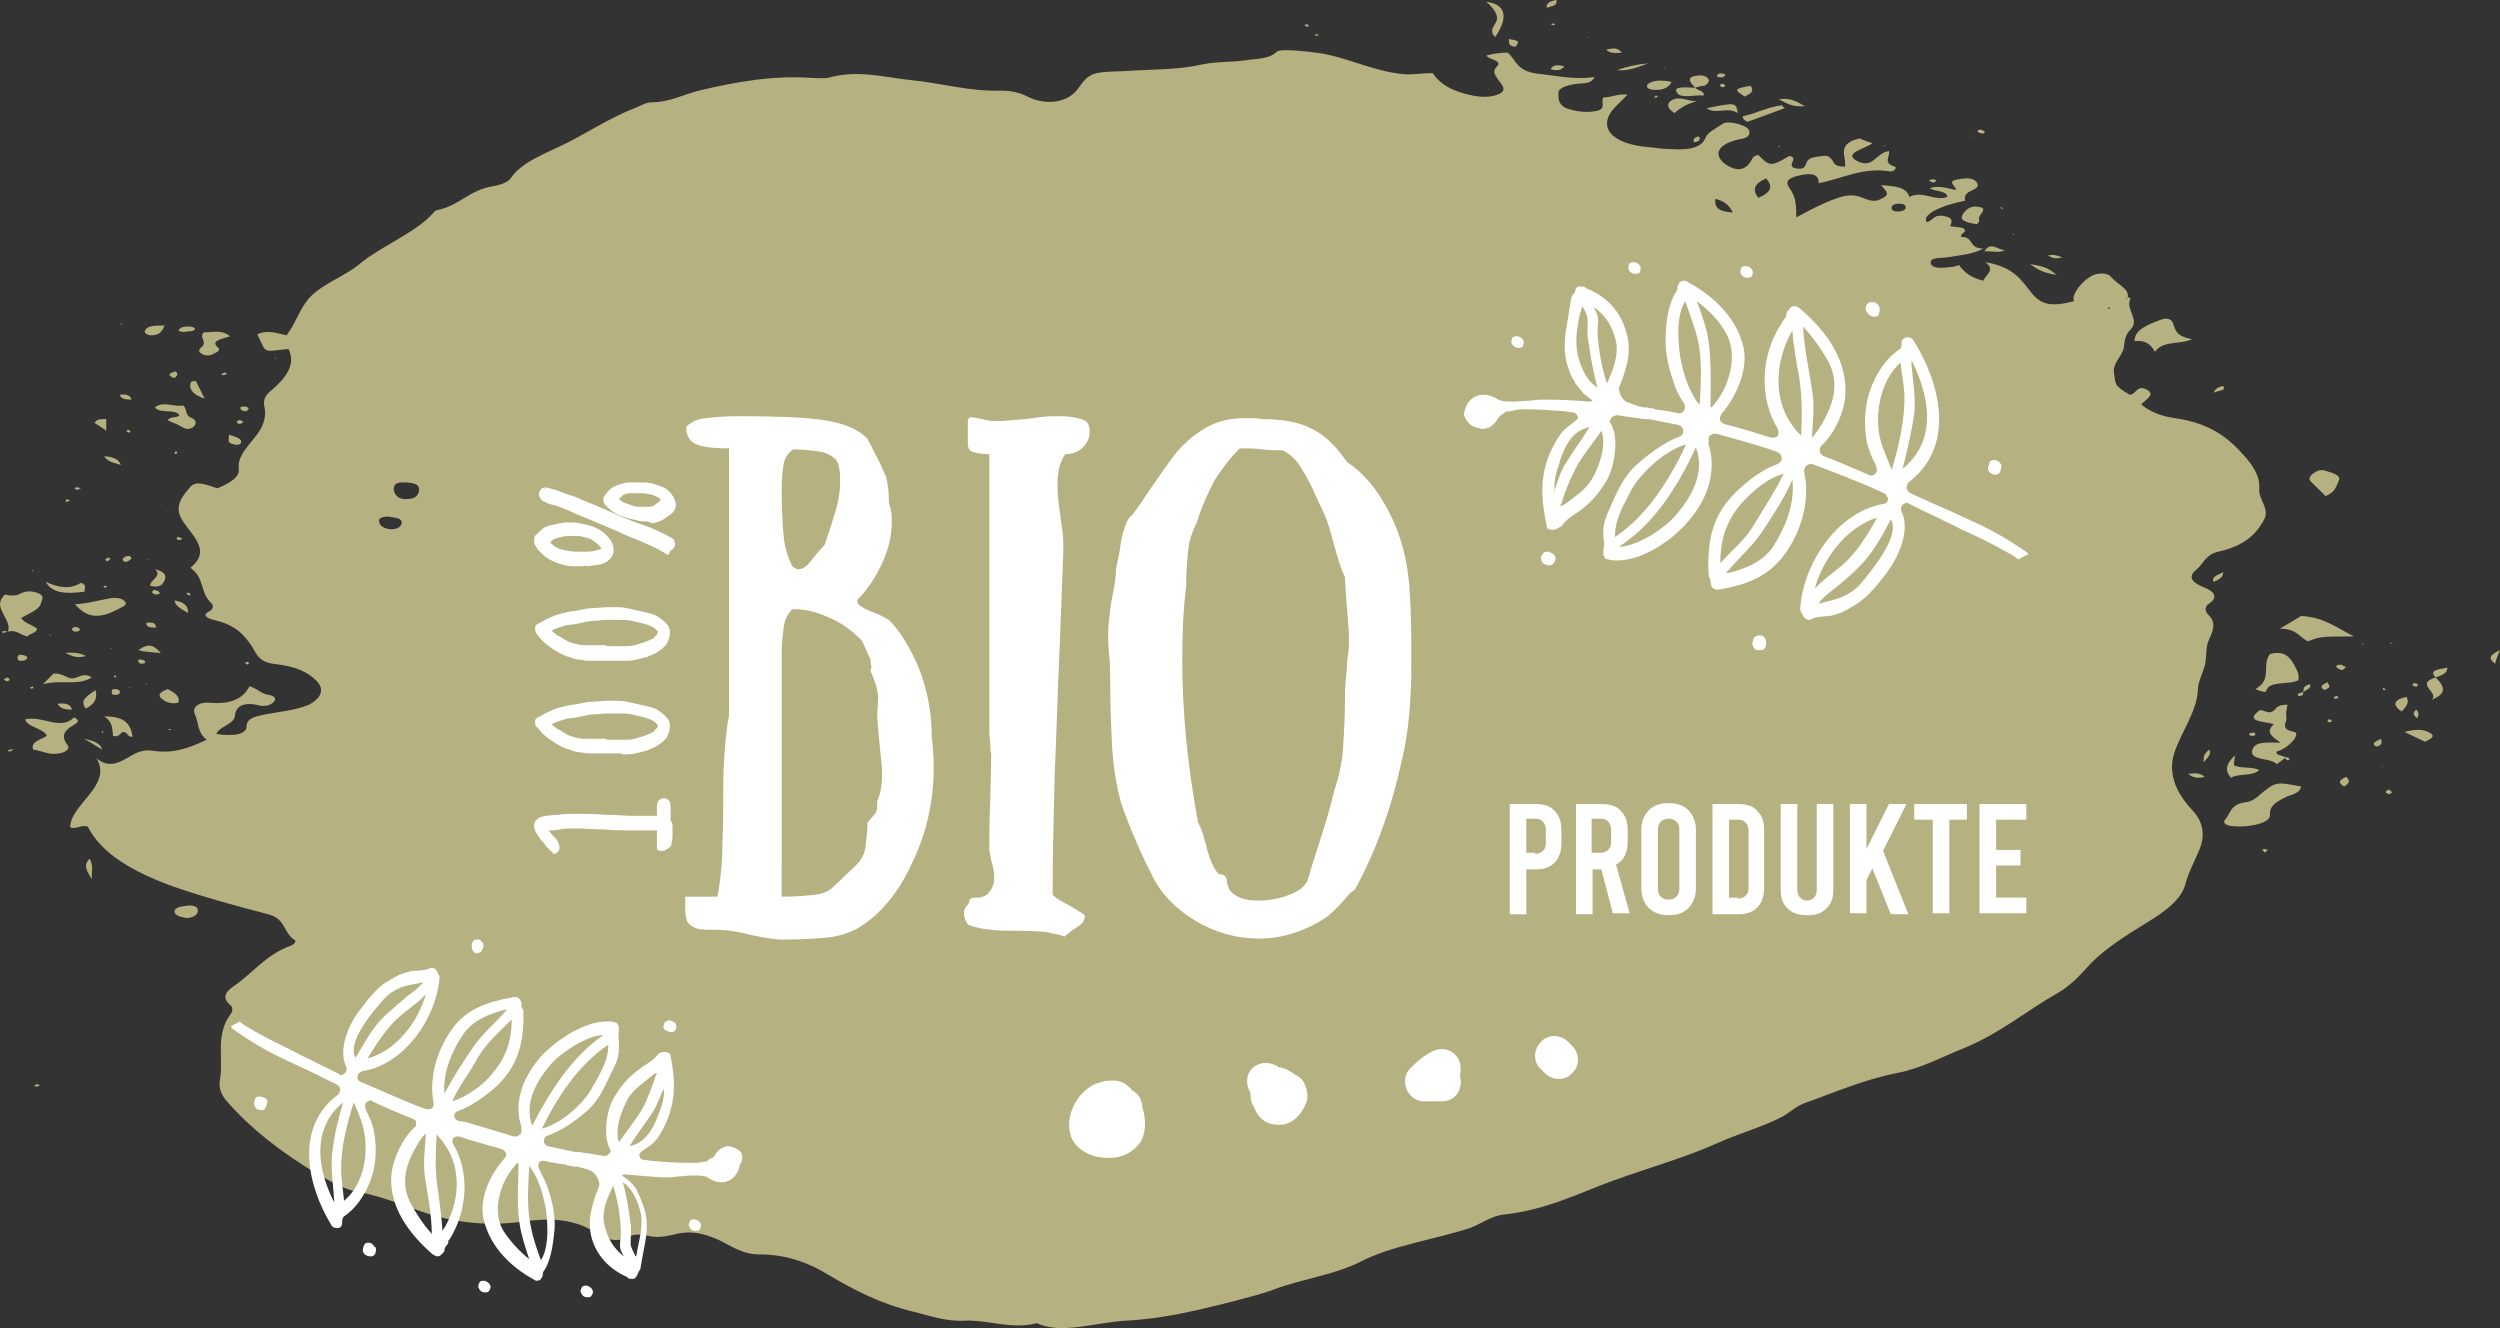 <?xml version="1.0" encoding="utf-8"?>
<!-- Generator: Adobe Illustrator 26.0.2, SVG Export Plug-In . SVG Version: 6.00 Build 0)  -->
<svg version="1.1" id="Ebene_1" xmlns="http://www.w3.org/2000/svg" xmlns:xlink="http://www.w3.org/1999/xlink" x="0px" y="0px"
	 viewBox="0 0 256.5 136.3" style="enable-background:new 0 0 256.5 136.3;" xml:space="preserve">
<rect x="0" y="0" width="256.5" height="136.3" fill="#333333" stroke="none"/>
<style type="text/css">
	.st0{fill-rule:evenodd;clip-rule:evenodd;fill:#B6B180;}
	.st1{fill:#FFFFFF;}
</style>
<g>
	<g>
		<path class="st0" d="M218.3,30.5c0.1,0,0.3,0.1,0.3,0.1c-0.6,1.1,1,2.2,0,3.2c-0.6,0.6-0.6,1.2-0.7,1.9c-0.2,0.9-1.2,1.6-1,2.6
			c0.2,1.1-0.1,1.2,1.6,2.2c0.7,0,0.7-1.1,1.8-0.5c0.9,0.5-0.2,1-0.6,1.5c0.8,0.7,2,1.2,3.4,1.4c3.7,0.5,5.6,2.1,7.1,3.8
			c1,1.1,1.7,2.2,1.6,3.5c-0.1,1,1.1,2,0.5,3.1c-0.8,1.5-2,2.7-4.7,3.3c-1.3,0.3-1.5,1.2-2.2,1.8c-0.9,0.7-0.7,1.3,0.8,1.9
			c0.8,0.3,1.5,0.9,0.5,1.6c-0.5,0.3-0.5,0.7-0.2,1.1c0.9,0.8,0.6,1.6,0.2,2.5c-0.4,0.8-0.3,1.5-0.4,2.3c-0.1,1-0.8,2-0.8,3
			c-0.1,2.2-1.7,4.3-2.4,6.4c-0.7,2.1,0.1,4.1,1.9,6c1.2,1.3,1.2,2.8,0.6,4.1c-0.5,1.2-1.1,2.3-1.4,3.5c-0.6,1.9-2.7,3.1-4.8,4.4
			c-2.1,1.3-4,2.6-5.4,4.2c-0.8,0.9-1.7,1.8-2.9,2.5c-3.2,1.8-5.7,4-9.5,5.6c-2.3,0.9-4.4,2.1-7,2.6c-3.5,0.7-6.4,2-9.5,3.1
			c-1,0.4-1.5,1-2.3,1.4c-1.9,1-4.4,1.7-6.4,2.6c-3.3,1.5-7.2,2.6-10.8,3.9c-3.6,1.3-6.8,3-11.2,3.5c-1.3,0.1-2.3,0.9-3.6,1.4
			c-3.7,1.2-8,1.8-11.1,3.4c-2.7,1.4-6.1,1.8-9,2.9c-1.3,0.5-2.7,0.8-4.1,1.2c-3.6,0.9-7.1,1.8-11.1,2c-1.5,0.1-3,0.4-4.5,0.6
			c-1.5,0.2-2.9,0.3-4.3-0.2c-0.2-0.1-0.4-0.2-0.5-0.1c-2.5,0.6-4.8-0.4-7.3-0.3c-1.8,0.1-3.5-0.5-5.1-0.9c-3.4-0.8-6.1-2.2-8.8-3.8
			c-1.8-1.1-4.1-2.1-7.1-2.1c-1.8,0-2.9-0.9-4.2-1.5c-1.6-0.7-2.9-1-4.7-0.5c-0.8,0.2-1.7,0.3-2.5,0.1c-0.9-0.2-1.5-0.2-2.3,0.2
			c-1,0.5-2.2,0.1-2.9-0.4c-2-1.4-4.4-1.7-7.4-1.3c-4.1,0.6-7.9,0.1-11.5-1.3c-1.7-0.6-3.5-1.3-5.6-1.7c-1.7-0.3-2.8-1.1-4-1.7
			c-3.9-2.3-7.2-4.9-9.6-7.7c-0.6-0.7-0.8-1.5-0.6-2.3c0.3-2.2-0.5-4.5,1.1-6.6c0.2-0.3,0.2-0.7-0.1-0.9c-0.9-0.8-0.4-1.4,0.5-2
			c2-1.4,3.1-3.1,5.8-4.1c0.3-0.1,0.5-0.5,0.4-0.5c-1.3-0.8-0.9-2.2-2.8-2.7C24,92.9,20.8,92,17.9,91c-4.2-1.5-7.5-3.4-8.9-6.2
			c-0.7-0.2-1.1,0.3-1.8,0.1c0-2.4,4.4-4.3,2.7-7.1c1.2,1,2.2,0.5,3.1,0c0.7-0.4,1.4-0.9,2.5-0.8c2.3,0.4,4-0.3,5.7-1.1
			c-1-0.8-0.8-1.8-1.2-2.6c-0.3-0.6,0.2-1.3,1.5-1.2c2.3,0.2,3.5-0.5,4.1-1.7c0.9,0.3,1.2,0.8,2,0.9c0.5,0.1,0.8,0.3,0.5,0.7
			c-0.3,0.3-0.7,0.5-1.4,0.4c-1.9-0.5-2.5,0.2-2.6,1c0,0.9-1.6,1.1-1.9,1.9c1.9,0.3,3.1,0,3.1-0.8c0-0.8,0.9-1,1.9-1.2
			c1.5-0.3,3.1-0.4,4.5-1c1.5-0.8,1.6-1.8,0.5-2.7c-1-0.9-2.4-1.3-4.2-1.5c-1.4-0.2-1.7-1-2.1-1.7c-0.8-1.2-1.7-2.3-4-2.8
			c-0.7-0.2-1.2-0.5-0.4-0.9c0.4-0.2,0.4-0.6,0.2-0.8c-1.2-1.1-0.7-2.5-2-3.5c-0.1-0.1-0.2-0.2-0.1-0.2c2.3-1.9-0.3-3.5-1.1-5.2
			c-0.5-1.2,0.2-2.1,1-3c0.6-0.8,1.8-0.2,2.8,0.1c1.2-0.5,2.3-1.1,2.2-2c-0.2-1.5,1.4-2.7,2.2-4c0.5-0.9,0.6-1.7,0.4-2.5
			c-0.1-0.7,0.2-1.1,0.8-1.6c1.4-1.2,2.5-2.6,1.7-4.2c-2.8,0.3-2.2,0.5-3.2-1.5c1.1-0.5,2-0.1,3,0.1c1-1.3,1.3-2.7,2.4-3.9
			c1.3-1.4,3.7-2.2,5.2-3.5c2.2-1.8,5.6-3.1,7.4-5.1c0.1-0.1,0.2-0.2,0.3-0.3c2.5-0.5,3.4-2.1,5.9-2.5c0.7-0.1,1.5-0.4,1.8-0.8
			c1.1-1.7,3.7-2.6,5.9-3.7c2.3-1.2,4.3-2.5,6.8-3.5c0.6-0.2,1.1-0.6,1.7-0.6c1.9,0,3.3-0.8,4.9-1.2c3.8-0.9,7.6-1.6,11.7-1.3
			c0.6,0,1.3,0.1,1.9-0.1c2.8-0.7,5.3,0,8,0.3c3.2,0.3,6.1,1.2,9.4,1.1c1.1,0,1.9,0.2,2.7,0.6c2,1,4.2,0.6,5.2-0.8
			c1.2-1.7,1.5-1.7,4.7-1.8c2.7-0.2,5.5-0.1,8.1-0.7c1.4-0.3,2.8-0.2,4.3-0.4c1.2-0.2,2.5-0.1,3.3-0.9c0.4-0.4,4.4,0.1,5.2,0.3
			c2.7,0.6,4.9,1.7,7.7,2c1,0.1,2-0.1,3.1-0.1c0.7,1.1,2,1.9,4.1,2.3c1,0.2,2,0.2,2.8-0.2c0.7-0.4,0.2-0.9-0.1-1.3
			c-0.3-0.5-0.8-0.9-0.2-1.5c0.6-0.6-0.9-0.7-1.1-1.1c0.7-0.2,1.4-0.3,2.2-0.3c0.9,0.8,0.9,2,3.4,2.2c1.8,0.2,3.5,0.6,5.5,0.3
			c-0.4,0.8-1.2,0.6-1.8,0.7c-0.9,0.1-1.9,0.4-1.9,0.9c0,0.5-0.1,1.2,0.8,1.6c0.8,0.3,2,0.5,3,0.3c1.2-0.2,0.5-0.9,0.8-1.4
			c0.8,0,1.5-0.4,2.5-0.3c-0.5,0.5-0.9,0.9-1.3,1.3c-1.9,2-0.4,3.8,3.5,4.1c0.8,0.1,1.6,0.2,2.4,0.2c1.6,0.1,3-0.1,3.4-1.2
			c0.2-0.5,1-0.9,1.6-1.3c0.5-0.4,1.1-0.2,1.7-0.1c0.6,0.2,1.2,0.4,1.2,0.9c0,0.4-0.4,0.6-1.1,0.7c-2.2,0.5-2.7,1.6-1.3,2.6
			c1.1,0.7,1.9,0.6,2.5-0.3c0.2-0.3,0.2-0.6,0.8-0.7c1.2,1.2,1.3,1.2,3.2,0.1c0.4,0.1,0.4,0.2,0.4,0.4c-0.1,0.3-0.5,0.8,0.4,0.9
			c0.9,0.1,0.8-0.4,1-0.7c0.2-0.5,1-0.5,1.6-0.6c0.7-0.1,0.9,0.3,1.1,0.6c0.1,0.3,0.4,0.5,1.2,0.5c0.2-1-1-2.3,1.5-2.9
			c0.2,0.1,0.7,0.3,1.3,0.5c-0.8,0.6-3,1-1.6,1.8c1.7,0.9,1.9-0.8,3.3-1c0.2,0.5-0.7,1.2,0.6,1.6c0.3,0.1-0.1,0.5-0.4,0.5
			c-2.8-0.5-4.9,0.7-7.4,1.2c0-0.9-0.6-1.1-2-0.8c-1.3,0.3-1.4,0.7-1,1.3c0.7,0.9,0.7,1.9,0.7,3c1.3-0.7,2.6-1.4,4-1.9
			c1-0.4,1.9-0.5,2.8-0.1c0.8,0.3,1.3,0.5,2.1,0c0.8-0.4,0.2-0.8-0.2-1.3c1.5,0.1,2.6,0.2,2.9,1.2c1.4-0.7,2.6,0.5,3.9,0
			c-0.1-0.7-1.3-0.5-1.8-0.9c0.9-0.3,1.7,0,2.7,0.2c-0.1-0.5-1-0.9,0.2-1.1c0.6-0.1,1.2-0.2,1.7,0.1c0.6,0.5,0.3,0.8-0.4,1.1
			c-0.7,0.3-0.6,0.7-0.6,1c-2.6,0.5-4.5,1.5-3.9,2.2c0.7-0.2,0.7-0.9,1.9-0.6c0.9,0.2,0.6,0.6,0.5,1c0.5,0.1,1,0.1,1.3,0.2
			c0.6,0.4-0.3,0.5-0.2,0.9c1.4,0,0.7,1.2,2.3,1.2l0,0c-1.1,0.6-2.5,0.7-3.7,0.9c-0.8,0.1-1.8,0-1.7,0.6c0.1,0.6,1.2,0.5,2,0.4
			c0.3,0,0.6-0.1,0.9-0.2c0.5,0.7,1.2,1.3,2.5,1.6c0.2-0.6,1.3-1.1,0.2-1.9c3,0.5,3.7,1.9,4.7,3.1c1,1.3,2.1,1.5,4.4,0.9
			c-0.4-0.7,1.2-2.6,2.4-2.8c0.6-0.1,1,0,1.3,0.2C217.2,29.2,218.5,29.6,218.3,30.5c0,0.1-0.3,0.1-0.1,0.2
			C218.2,30.6,218.2,30.6,218.3,30.5z M40.4,50.3c0.1,0.4,0.4,1,1.4,0.9c1,0,1.2-0.6,1.2-1c0-0.6-0.8-0.7-1.7-0.7
			C40.5,49.5,40.4,49.8,40.4,50.3z M39.8,53c-0.6,0-1,0.2-0.9,0.5c0,0.4,0.5,0.8,1.3,0.8c0.7,0,1.1-0.4,1-0.8
			C41.1,53.1,40.3,53.1,39.8,53z M181.2,18.3c-1.3,0.6-1.4,1.2-0.8,2C181.8,19.7,181.9,19.1,181.2,18.3z M177.8,21.8
			c-0.3-0.5-0.6-1.1-1.8-1.4C175.9,21.3,176.3,21.7,177.8,21.8z M194.9,20.9c-0.5,0-0.7,0.1-0.8,0.3c-0.1,0.3,0.1,0.5,0.6,0.5
			c0.4,0,0.7-0.1,0.8-0.3C195.6,21.1,195.4,20.9,194.9,20.9z M216.2,31.6c0.1,0,0.1,0.1,0.2,0.1c0,0,0.1-0.1,0.1-0.1
			C216.4,31.6,216.4,31.5,216.2,31.6C216.3,31.5,216.3,31.5,216.2,31.6z"/>
		<path class="st0" d="M236.1,80.7c-0.1,0.6-0.8,0.8-1.4,1c-1.1,0.5-1.9,1-1.8,1.9c0.1,1-2.9,1.4-4.2,1.1c-0.5-0.1-0.6-0.4-0.4-0.6
			c0.6-0.7,0.5-1.6,2.2-1.8c0.6-0.1,1.1-0.5,1.4-0.8C233.5,80.2,233.5,80.2,236.1,80.7z"/>
		<path class="st0" d="M234.5,77.7c-0.2,0.2-0.5,0.4-0.9,0.7c-0.6-0.7-2.9-0.3-2.5-1.5c0.3-0.9,1.7-0.7,2.9-0.7
			c-0.9-0.6-1.6-1.1-0.7-1.9c-0.9-0.3-3.1-0.2-1.5-1.4c0.4-0.2,0.9,0.5,1.5,0c0.3-0.3,0.4-0.6,1.4-0.6c-0.1,0.5-0.2,1-0.1,1.4
			c0,0.5-0.7,1.1,0.8,1.4c0.7,0.2-0.6,1.7-1.8,2C233.4,77.5,234.2,77.5,234.5,77.7L234.5,77.7z"/>
		<path class="st0" d="M0.8,64.8c0.3-0.7-0.3-1.4-0.6-2.1c-0.3-0.6-0.3-1.1,0.3-1.7c0.5,0.1,1.1,0.2,1.6-0.1c0.6-0.3,1.2-0.3,1.9,0
			c0.6,0.3,0.3,0.6,0.2,1C4,62.6,3,62.9,2.2,63.4c0.2,0.5,1.1,0.7,1.6,1.1c0,0.4-0.7,0.5-1,0.8C2,65.1,1.7,64.6,0.8,64.8L0.8,64.8z
			 M1.6,63L1.6,63L1.6,63L1.6,63z"/>
		<path class="st0" d="M4.8,75.5c-0.3-0.8-2.1-0.9-2.2-1.7c1.8-0.4,3.6,1.2,5-0.2c0.6,0.3,0.4,0.5,0.1,0.7c-1.1,0.6-1.5,1.2-0.8,2.1
			c0.5,0.6-0.7,1.1-1.9,0.9C4.5,77.2,4,77,3.4,76.9C3.1,76.1,4.2,75.9,4.8,75.5z"/>
		<path class="st0" d="M232.9,67.1c1.5-0.4,2,0.4,2.3,0.8c0.3,0.6,0.8,1.2,0.6,1.9c-1,0.5-3,0-3.3,1.1c0,0.2-0.6,0-1.1-0.2
			C233.2,69.7,232,68.3,232.9,67.1L232.9,67.1z M234.2,68l-0.1,0L234.2,68L234.2,68z"/>
		<path class="st0" d="M221.1,36.1c-0.5-0.9-1.1-1.2-2.1-1.1c0-1.2,1.4-1.7,2.7-2.2c0.9-0.3,1.2,0.1,1.3,0.5
			c0.2,0.6,0.3,1.2,1.9,1.5C223.6,35.4,221.9,34.9,221.1,36.1z"/>
		<path class="st0" d="M241.5,65.3c-3.4,0-3.4,0-4.7,0.5c-0.9-0.4-1.1-1.3-2.9-1.3c0.9-0.5,1.5-0.9,2.2-1.3
			C238.3,63.3,239.6,64.3,241.5,65.3z"/>
		<path class="st0" d="M7.7,62c1.4-0.1,2.4-0.4,3.5-0.6c0.5-0.1,1.1-0.1,1.5,0.2c0.5,0.4,0,0.6-0.4,0.8C10.3,63.5,9,63.5,7.7,62z"/>
		<path class="st0" d="M238.6,50.9c-0.5-0.5-0.9-0.9-1.3-1.3c-0.4-0.3-0.5-0.6,0-1c0.3-0.2,0.7-0.5,1.3-0.3c0.6,0.2,1.5,0.4,1.4,0.9
			C239.7,49.9,239.6,50.5,238.6,50.9z"/>
		<path class="st0" d="M17.2,43.1c0.3-0.4,1-0.2,1.2-0.5c-0.4-0.7-2-0.1-2.5-0.8c0.8-0.7,2,0,2.9-0.2c0.5,0.5,0.1,1,0.9,1.3
			c0.5,0.2,0.5,0.7,0,1c-0.6,0.3-1-0.1-1.4-0.3C17.9,43.4,17.5,43.3,17.2,43.1z"/>
		<path class="st0" d="M20.9,34.1c0.9,0,1.9-0.3,2.7,0.4c-0.8,0.3-2.1,0.4-1.2,1.2c0.3,0.3-0.3,0.5-0.7,0.7c-0.3,0.1-0.7,0.1-1-0.1
			c-0.4-0.2-0.3-0.5,0-0.7C21.3,35.1,20.4,34.6,20.9,34.1z"/>
		<path class="st0" d="M228.9,79.8c-0.8-0.9-0.3-1.6,0.4-2.3c0,0.3-0.1,0.6-0.1,1c0.7,0.4,1.7,0.1,2.6,0.5
			C231.1,79.7,229.7,79.3,228.9,79.8z"/>
		<path class="st0" d="M11.6,75.5c-0.1-0.7,0-1.4-0.9-2c1.9,0,2.7,0.6,2.9,2.1c-0.6,0-0.4-0.4-0.9-0.5
			C12.3,75.1,12.3,75.7,11.6,75.5z"/>
		<path class="st0" d="M153.4,3.8c-0.8-0.8,0.2-1.3,0.2-1.9c0-0.6-0.5-1.2-1.1-1.7C154.5,0.4,154.8,1.8,153.4,3.8z"/>
		<path class="st0" d="M5.5,69.1c1,0,1.2,0.4,1.8,0.5c0.6,0.1,1.2-0.7,2.1-0.1c-1.3,0.9-3.2,0.2-5,0.7C4.9,69.7,5.2,69.4,5.5,69.1z"
			/>
		<path class="st0" d="M19.2,94.2c-0.7-0.1-1.3-0.3-1.3-0.7c0.1-0.5,0.9-0.5,1.5-0.6c0.6,0,0.9,0.2,0.9,0.5
			C20.3,93.8,20,94.1,19.2,94.2z"/>
		<path class="st0" d="M249.9,69.5c1.1,1.1,1,1.7-0.4,2.3C250.3,71,247.7,70.2,249.9,69.5L249.9,69.5z"/>
		<path class="st0" d="M202.8,23c-0.7-0.1-1.7-0.3-1.5-0.8c0.1-0.4,0.7-1.1,1.5-1c1.2,0.1,0.5,0.6,0.3,1
			C202.9,22.4,203.3,22.7,202.8,23z"/>
		<path class="st0" d="M8.7,60.7c-2.1,0.3-3.4,0.1-4-1c1.3,0.6,2.5,0.8,3.6,0.1C9,60,8.6,60.4,8.7,60.7L8.7,60.7z"/>
		<path class="st0" d="M171.8,11.6c-0.8-0.5-0.8-1-0.3-1.3c0.8-0.5,1.7,0.1,2.6,0.1C173.2,10.6,172.5,11,171.8,11.6z"/>
		<path class="st0" d="M179.3,12.5c-0.5-0.2-0.6-0.6-0.4-0.6c1.4-0.3,2.4-0.9,3.9-1.1c0.1,0.1,0.2,0.2,0.3,0.3
			C181.8,11.6,180.6,12,179.3,12.5z"/>
		<path class="st0" d="M173.9,9c0.3,0.3,1,0.3,0.9,0.8c-1-0.1-2.5,0.4-2.8-0.4C171.7,8.8,173.2,9,173.9,9L173.9,9z"/>
		<path class="st0" d="M248.8,76.1c-0.6-0.3-1.3-0.6-2.1-1c1.1-0.3,2-0.3,2.6,0.1C249.9,75.5,249.5,75.8,248.8,76.1z"/>
		<path class="st0" d="M17.2,70.7c0.8,0.4,1.3,0.8,1.1,1.4c-0.9,0.2-1.5-0.2-1.8-0.5C16.1,71.2,16.7,70.9,17.2,70.7z"/>
		<path class="st0" d="M171.5,8.4c-0.3,0.7-1.1,0.9-2,0.8c-0.6-0.1-0.6-0.4-0.4-0.6C169.7,8.2,170.5,8.2,171.5,8.4z"/>
		<path class="st0" d="M15.9,58.4c1.2,0.3,1.2,0.8,0.9,1.3c-0.2,0.4-0.6,0.6-1.4,0.4C15.4,59.5,16.7,59.1,15.9,58.4z"/>
		<path class="st0" d="M173.9,9c-0.1-0.2-0.3-0.3-0.4-0.5c-0.2-0.3-0.2-0.6,0.4-0.7c0.5-0.1,1-0.1,1.3,0.2c0.3,0.3,0,0.6-0.3,0.8
			C174.6,8.8,174.2,8.9,173.9,9L173.9,9z"/>
		<path class="st0" d="M178.3,11.6c-1.1-0.7-2.3,0.2-3.2-0.5C178.1,10.5,178.1,10.5,178.3,11.6z"/>
		<path class="st0" d="M20.1,39.1c0.3,0.6,0.6,1.2,0.9,1.8c-1.2-0.4-1.7-1-1.4-1.7C19.7,39.1,19.9,39.1,20.1,39.1z"/>
		<path class="st0" d="M8.8,72.7c-0.7-0.9,0.2-1.3,1-1.9C10,71.6,9.8,72.2,8.8,72.7z"/>
		<path class="st0" d="M16.9,33.4c-0.3,0.6-0.5,1-1.4,1c-0.4,0-0.8-0.3-0.6-0.5C15.1,33.4,15.9,33.4,16.9,33.4z"/>
		<path class="st0" d="M246.4,73c-1-0.7-0.8-1.2,0.5-1.5C247.2,72,247,72.4,246.4,73z"/>
		<path class="st0" d="M179.6,8.8c0.4,0.5,0.1,0.8-0.6,1.1C177.9,9.2,177.9,9.1,179.6,8.8z"/>
		<path class="st0" d="M16.5,67c-0.9-0.1-1.7-0.1-2.3-0.3C15.2,66,15.7,66.1,16.5,67z"/>
		<path class="st0" d="M23.5,44.6c1,0.3,1.4,0.5,1.2,0.9c-0.1,0.1-0.4,0.2-0.6,0.1C23.2,45.5,23.5,45.1,23.5,44.6z"/>
		<path class="st0" d="M185.2,10.9c-1.5,0.1-2-0.4-2.7-0.7C183.7,10,184.3,10.4,185.2,10.9z"/>
		<path class="st0" d="M169.1,6.5c-0.9,0.3-1.8,0.8-3.2,0.7C167,6.8,168,6.6,169.1,6.5z"/>
		<path class="st0" d="M10.9,44.2c-0.5-0.4-0.9-0.6-1.2-0.8c0.2-0.4,0.6-0.4,1.2-0.4C10.9,43.3,10.9,43.7,10.9,44.2z"/>
		<path class="st0" d="M12.4,47.7c-0.6-0.2-1.4-0.3-1.7-0.9C11.8,46.9,12.2,47.2,12.4,47.7z"/>
		<path class="st0" d="M9.2,88.1c0.4,0.7,0.2,1.3,0.2,2.1C8.9,89.3,8.5,88.8,9.2,88.1z"/>
		<path class="st0" d="M211,28.2c-1.3-0.2-1.9-0.5-2.7-1.1C209.6,27.3,210.2,27.5,211,28.2z"/>
		<path class="st0" d="M19.3,62.9c-0.8-0.5-1.3-0.7-1.4-1.3C18.9,61.8,19.3,62.1,19.3,62.9z"/>
		<path class="st0" d="M154.8,4c1.1,0.2,1.1,0.2,0.7,0.8C154.6,4.7,154.9,4.3,154.8,4z"/>
		<path class="st0" d="M256.5,66.7c-0.2,0.5-0.4,0.9-0.5,1.4C255.2,67.5,255.5,67.2,256.5,66.7z"/>
		<path class="st0" d="M10.5,76.9c-0.6-0.3-1.1-0.7-1.9-1.1C9.7,76,10.3,76.3,10.5,76.9z"/>
		<path class="st0" d="M249.9,69.5c-0.7-0.7,0.1-0.8,1.2-1C251.1,69.1,250.5,69.3,249.9,69.5L249.9,69.5z"/>
		<path class="st0" d="M18.3,33.9c0.2-0.3,0.5-0.4,0.9-0.4c0.3,0,0.6,0,0.8,0.2c0,0.3-0.5,0.3-0.8,0.3
			C18.9,34.1,18.6,34.1,18.3,33.9z"/>
		<path class="st0" d="M203.6,25.8c0.6-1,1.2-0.3,2.1-0.1C204.9,26,204.2,25.7,203.6,25.8L203.6,25.8z"/>
		<path class="st0" d="M158.7,0.8c-0.1-0.5,0.4-0.7,1-0.8C159.7,0.5,159.7,0.5,158.7,0.8z"/>
		<path class="st0" d="M166.4,5.4c-0.9,0.1-1.3,0-1.6-0.3C165.6,4.9,166,4.9,166.4,5.4z"/>
		<path class="st0" d="M228.1,58.7c0,0.4-0.2,0.7-1,1C226.9,59.1,227.6,59,228.1,58.7z"/>
		<path class="st0" d="M159.1,7.1c0.2-0.4,0.6-0.5,1.4-0.3C160.2,7.2,159.8,7.3,159.1,7.1z"/>
		<path class="st0" d="M238.8,70c0.3,0.5,0.3,0.5-0.3,0.8C238,70.5,238.1,70.3,238.8,70z"/>
		<path class="st0" d="M8.8,67.3c-0.9,0.3-1.4,0-2.1-0.3C7.6,66.9,8.2,67,8.8,67.3z"/>
		<path class="st0" d="M5.9,72.2c1-0.1,1.3,0.1,1.5,0.6C6.6,72.8,6.2,72.7,5.9,72.2z"/>
		<path class="st0" d="M240.7,79.7c0.5,0.4,0.3,0.7-0.2,1C239.9,80.3,239.9,80.1,240.7,79.7z"/>
		<path class="st0" d="M226.1,78.2c0-0.4-0.1-0.8,0.6-1.3C226.9,77.5,226.4,77.8,226.1,78.2z"/>
		<path class="st0" d="M224.5,79.4c0.8-0.1,1.2-0.1,1.7,0.3C225.5,79.9,225,79.8,224.5,79.4z"/>
		<path class="st0" d="M16,64.4c-0.7,0-1-0.1-1-0.5C15.8,63.8,16,64,16,64.4z"/>
		<path class="st0" d="M240.7,68.4c-0.2,0.3-0.4,0.4-0.6,0.3c-0.2-0.1-0.4-0.2-0.4-0.3c0-0.2,0.3-0.2,0.5-0.2
			C240.4,68.3,240.6,68.4,240.7,68.4z"/>
		<path class="st0" d="M11.8,70.7c0.3,0,0.5,0.1,0.5,0.3c0,0.2-0.2,0.3-0.5,0.3c-0.3,0-0.4-0.2-0.3-0.3
			C11.4,70.8,11.5,70.7,11.8,70.7z"/>
		<path class="st0" d="M244.3,75.8c0.1,0.4,0.1,0.7-0.5,0.8C243.3,76.3,243.6,76.1,244.3,75.8z"/>
		<path class="st0" d="M12.3,40.5c0.7-0.1,1.1,0.1,1.2,0.5C12.8,41,12.4,40.9,12.3,40.5z"/>
		<path class="st0" d="M18,38.1c0.4,0.3,0.1,0.5-0.1,0.7C17.1,38.5,17.3,38.3,18,38.1z"/>
		<path class="st0" d="M13.5,57.3c-0.1,0.1-0.2,0.2-0.4,0.3c-0.3,0.1-0.5,0-0.5-0.2c0-0.1,0.2-0.3,0.3-0.3
			C13.2,57,13.4,57,13.5,57.3z"/>
		<path class="st0" d="M2.8,67.4c0,0.3-0.3,0.4-0.6,0.4c-0.3,0-0.4-0.1-0.4-0.3c0-0.2,0.1-0.4,0.5-0.3C2.5,67.2,2.6,67.3,2.8,67.4z"
			/>
		<path class="st0" d="M7.7,64.3c0.4,0.1,0.5,0.2,0.5,0.3c0,0.1-0.2,0.2-0.4,0.2c-0.3,0-0.4-0.1-0.4-0.3C7.4,64.4,7.6,64.4,7.7,64.3
			z"/>
		<path class="st0" d="M210.1,26.2c0.7-0.1,0.9,0,1.5,0.2C210.9,26.6,210.6,26.5,210.1,26.2z"/>
		<path class="st0" d="M248,73.7c-0.5-0.4-0.4-0.6-0.1-0.9C248.2,73.1,248.2,73.3,248,73.7z"/>
		<path class="st0" d="M177,7.6c0,0.3-0.3,0.4-0.7,0.3c-0.1,0-0.2-0.1-0.1-0.2C176.3,7.5,176.6,7.5,177,7.6z"/>
		<path class="st0" d="M173.8,14.6c-0.1-0.3,0-0.5,0.5-0.6C174.5,14.3,174.4,14.5,173.8,14.6z"/>
		<path class="st0" d="M227.1,40.3c0.3-0.6,0.7-0.6,1-0.7C228.4,40.1,227.8,40,227.1,40.3z"/>
		<path class="st0" d="M25,41.7c0.3,0,0.5,0.1,0.5,0.2c0,0.2-0.2,0.3-0.4,0.3c-0.1,0-0.3-0.1-0.4-0.2C24.6,41.8,24.7,41.7,25,41.7z"
			/>
		<path class="st0" d="M14.5,68.1c-0.1,0-0.3-0.1-0.3-0.2c-0.1-0.2,0.1-0.3,0.4-0.2c0.1,0,0.3,0.1,0.3,0.2
			C14.9,68,14.8,68.1,14.5,68.1z"/>
		<path class="st0" d="M236.3,71c0.1-0.3-0.1-0.6,0.7-0.8C237.2,70.6,236.6,70.8,236.3,71L236.3,71z"/>
		<path class="st0" d="M245.1,81c0.1,0.1,0.3,0.2,0.3,0.3c0,0.1-0.2,0.1-0.3,0.2c-0.1-0.1-0.3-0.1-0.3-0.2
			C244.7,81.2,244.9,81.1,245.1,81z"/>
		<path class="st0" d="M15.8,60.5c0.2,0.1,0.4,0.1,0.5,0.2c0.2,0.2,0,0.3-0.3,0.3c-0.1,0-0.3-0.1-0.4-0.2
			C15.6,60.7,15.7,60.6,15.8,60.5z"/>
		<path class="st0" d="M232.4,87.5c-0.1-0.1-0.2-0.2-0.3-0.3c0,0,0.2-0.1,0.2-0.1c0.1,0,0.3,0.1,0.4,0.1
			C232.6,87.3,232.5,87.3,232.4,87.5z"/>
		<path class="st0" d="M8.3,50.1c-0.2,0.1-0.3,0.1-0.4,0.2c-0.1-0.1-0.2-0.2-0.3-0.2c0,0,0.2-0.1,0.2-0.1C7.9,50,8.1,50,8.3,50.1z"
			/>
		<path class="st0" d="M6.9,51.2c0.1,0.1,0.3,0.1,0.3,0.1c-0.1,0.1-0.2,0.1-0.3,0.2c0,0-0.3-0.1-0.2-0.1C6.7,51.4,6.8,51.3,6.9,51.2
			z"/>
		<path class="st0" d="M231.4,75.3c0,0.2-0.2,0.2-0.4,0.2c-0.1,0-0.2-0.1-0.2-0.1c-0.1-0.1,0-0.2,0.2-0.2
			C231.2,75.1,231.4,75.2,231.4,75.3z"/>
		<path class="st0" d="M176.8,8.6c0.1,0.1,0.2,0.1,0.2,0.2c0,0.1-0.2,0.2-0.4,0.1c-0.1,0-0.1-0.1-0.1-0.2
			C176.5,8.6,176.7,8.6,176.8,8.6z"/>
		<path class="st0" d="M11,57.6c-0.1-0.1-0.3-0.2-0.2-0.2c0.1-0.1,0.2-0.1,0.3-0.2c0.1,0,0.2,0.1,0.2,0.1
			C11.3,57.4,11.2,57.5,11,57.6z"/>
		<path class="st0" d="M23.3,38.4c-0.2,0-0.3,0.1-0.4,0.1c0,0-0.2-0.1-0.2-0.1c0.1-0.1,0.2-0.1,0.4-0.2
			C23.1,38.2,23.2,38.3,23.3,38.4z"/>
		<path class="st0" d="M203.2,13.3c0.1,0,0.3,0.1,0.4,0.2c0.1,0.1,0,0.2-0.2,0.2c-0.2,0-0.3-0.1-0.4-0.1
			C202.8,13.4,202.9,13.3,203.2,13.3z"/>
		<path class="st0" d="M25,43.3c-0.2,0.1-0.3,0.2-0.4,0.2c-0.1,0-0.3-0.1-0.3-0.2c0-0.1,0.2-0.2,0.3-0.2
			C24.7,43.1,24.8,43.2,25,43.3z"/>
		<path class="st0" d="M13.2,44.1c0.1,0.1,0.2,0.1,0.2,0.2c0,0-0.2,0.1-0.2,0.1c-0.1-0.1-0.2-0.1-0.2-0.2
			C13,44.1,13.1,44.1,13.2,44.1z"/>
		<path class="st0" d="M0.8,69.5C0.9,69.6,1,69.7,1,69.8c-0.1,0-0.2,0.1-0.3,0.1c-0.1,0-0.2-0.1-0.3-0.2C0.5,69.6,0.6,69.6,0.8,69.5
			z"/>
		<path class="st0" d="M239,73.8c0.1,0,0.2,0.1,0.2,0.1c0.1,0.1,0,0.2-0.2,0.2c-0.1,0-0.2-0.1-0.2-0.1
			C238.8,73.9,238.9,73.8,239,73.8z"/>
		<path class="st0" d="M239.7,71.4c0.1,0,0.2,0.1,0.2,0.1c0,0.1-0.1,0.2-0.3,0.2c-0.1,0-0.2-0.1-0.1-0.2
			C239.5,71.5,239.7,71.4,239.7,71.4z"/>
		<path class="st0" d="M197.9,18.5c0.2-0.1,0.4-0.1,0.5-0.1c0.1,0,0.2,0.1,0.3,0.1c-0.1,0.1-0.2,0.2-0.3,0.2
			C198.4,18.8,198.2,18.7,197.9,18.5z"/>
		<path class="st0" d="M4.1,111.4c-0.2,0-0.3,0.1-0.4,0.1c0,0-0.2-0.1-0.2-0.1c0.1-0.1,0.2-0.1,0.4-0.2C3.9,111.3,4,111.3,4.1,111.4
			z"/>
		<path class="st0" d="M159.6,2.5c-0.1,0-0.1,0.1-0.2,0.1c-0.1,0-0.2-0.1-0.3-0.1c0.1,0,0.1-0.1,0.2-0.1
			C159.4,2.4,159.5,2.5,159.6,2.5z"/>
		<path class="st0" d="M134.3,2.7c-0.1,0-0.2,0.1-0.3,0c-0.1,0-0.1-0.1-0.1-0.2c0.1,0,0.2,0,0.3,0C134.2,2.6,134.3,2.7,134.3,2.7z"
			/>
		<path class="st0" d="M18.7,55.2c-0.1,0.1-0.1,0.2-0.2,0.2c-0.1,0-0.3,0-0.4-0.1c0,0,0.1-0.2,0.1-0.2
			C18.4,55.1,18.5,55.2,18.7,55.2z"/>
		<path class="st0" d="M236.3,71c0,0.2,0.1,0.4-0.5,0.4C235.6,71.1,236.1,71.1,236.3,71L236.3,71z"/>
		<path class="st0" d="M17.6,74.9c-0.1,0-0.2,0-0.3,0c0,0,0-0.1,0-0.1C17.4,74.8,17.5,74.8,17.6,74.9C17.6,74.8,17.6,74.9,17.6,74.9
			z"/>
		<path class="st0" d="M11,60.2c-0.1,0-0.1,0.1-0.2,0.1c-0.1,0-0.2-0.1-0.2-0.1c0,0,0.1-0.1,0.2-0.1C10.8,60.1,10.9,60.1,11,60.2z"
			/>
		<path class="st0" d="M17.9,46.5c0-0.1,0.1-0.1,0.1-0.2c0.1,0,0.2,0.1,0.2,0.1c0,0-0.1,0.1-0.1,0.2C18.1,46.6,18,46.6,17.9,46.5z"
			/>
		<path class="st0" d="M1.4,76.9C1.2,77,1.1,77.1,1,77.1c-0.3,0-0.2-0.1,0-0.2C1.1,76.9,1.2,76.9,1.4,76.9z"/>
		<path class="st0" d="M248.1,70.3c-0.1,0-0.1,0.1-0.2,0.2c-0.1-0.1-0.3-0.1-0.4-0.2c0,0,0.1-0.1,0.1-0.2
			C247.9,70.1,248,70.1,248.1,70.3z"/>
		<path class="st0" d="M25.6,68c-0.1,0.1-0.1,0.1-0.2,0.2c-0.1-0.1-0.2-0.1-0.3-0.2c0.1,0,0.2-0.1,0.3-0.1
			C25.4,67.9,25.5,68,25.6,68z"/>
		<path class="st0" d="M19.4,61.1c-0.1-0.1-0.2-0.1-0.3-0.2c0.1,0,0.2-0.1,0.2-0.1c0.1,0,0.2,0.1,0.2,0.1
			C19.6,61,19.5,61.1,19.4,61.1z"/>
		<path class="st0" d="M3.5,70.6c-0.1,0-0.2,0-0.3,0.1c0-0.1-0.1-0.1-0.1-0.2c0,0,0.2,0,0.3-0.1C3.4,70.5,3.4,70.6,3.5,70.6z"/>
		<path class="st0" d="M135.3,3.6c-0.1,0-0.2,0.1-0.2,0.1c-0.1,0-0.1-0.1-0.2-0.1c0,0,0.1-0.1,0.1-0.1
			C135.1,3.5,135.2,3.5,135.3,3.6z"/>
		<polygon class="st0" points="163,3.8 162.9,3.9 162.9,3.8 		"/>
		<polygon class="st0" points="170.9,7 170.8,7.1 170.8,7 		"/>
		<path class="st0" d="M169.9,9.8c0.1,0,0.1,0.1,0.2,0.1c0,0-0.1,0.1-0.1,0.1c-0.1,0-0.2,0-0.3,0C169.8,9.9,169.8,9.8,169.9,9.8z"/>
		<path class="st0" d="M244.8,70.8c-0.1,0-0.2,0-0.3,0c0,0,0-0.1,0-0.2c0,0,0.1,0,0.1,0C244.7,70.7,244.8,70.8,244.8,70.8z"/>
		<path class="st0" d="M15.2,70.2c-0.1,0-0.1,0-0.2,0c0,0,0,0-0.1-0.1C15,70.1,15.1,70.2,15.2,70.2z"/>
		<path class="st0" d="M242.5,66.1C242.4,66.1,242.4,66.1,242.5,66.1c-0.1,0-0.2,0-0.2-0.1C242.3,66,242.4,66,242.5,66.1
			C242.4,66,242.5,66,242.5,66.1z"/>
		<path class="st0" d="M11.6,69.4c0.1,0,0.2-0.1,0.2-0.1c0.1,0,0.1,0.1,0.2,0.1c-0.1,0-0.1,0.1-0.2,0.1
			C11.8,69.5,11.7,69.4,11.6,69.4z"/>
		<path class="st0" d="M12.3,33.2c0,0,0.1,0,0.1,0c0,0,0.1,0,0.1,0.1C12.5,33.3,12.4,33.3,12.3,33.2C12.3,33.3,12.3,33.3,12.3,33.2z
			"/>
		<path class="st0" d="M11.5,66.5C11.4,66.5,11.4,66.6,11.5,66.5c-0.1,0.1-0.2,0.1-0.2,0.1c0,0,0.1-0.1,0.1-0.1
			C11.4,66.5,11.4,66.5,11.5,66.5z"/>
		<path class="st0" d="M28.3,36.8c0,0-0.1,0-0.1,0c0,0,0-0.1,0.1-0.1C28.3,36.7,28.3,36.7,28.3,36.8C28.4,36.8,28.3,36.8,28.3,36.8z
			"/>
		<path class="st0" d="M245.4,65.9C245.5,65.9,245.5,66,245.4,65.9c0,0.1-0.1,0.1-0.1,0.2c0,0-0.1-0.1-0.1-0.1
			C245.3,66,245.4,65.9,245.4,65.9z"/>
		<path class="st0" d="M5.2,65.2c-0.1,0-0.1-0.1-0.2-0.1c0,0,0.1,0,0.1,0c0.1,0,0.1,0.1,0.2,0.1C5.3,65.2,5.3,65.2,5.2,65.2z"/>
		<path class="st0" d="M10.4,75.1C10.4,75.1,10.4,75,10.4,75.1c0.1-0.1,0.2-0.1,0.2,0c0,0,0,0.1-0.1,0.1
			C10.5,75.1,10.4,75.1,10.4,75.1z"/>
		<path class="st0" d="M234.4,77.7c0.2,0,0.5,0,0.5,0.2c0,0-0.1,0.1-0.1,0.1C234.5,78,234.5,77.8,234.4,77.7L234.4,77.7z"/>
		<path class="st0" d="M182.6,15C182.6,15,182.6,15,182.6,15c0,0.1-0.1,0.1-0.1,0.1C182.4,15,182.4,15,182.6,15z"/>
		<polygon class="st0" points="202.2,14 202.1,14 202.2,13.9 		"/>
		<path class="st0" d="M3.3,58.6C3.2,58.6,3.2,58.6,3.3,58.6c0-0.1,0.1-0.1,0.1-0.1C3.5,58.6,3.4,58.6,3.3,58.6z"/>
		<polygon class="st0" points="193.3,14.9 193.4,15 193.3,15 		"/>
		<path class="st0" d="M205.5,21.5c-0.1-0.1-0.2-0.1-0.3-0.2C205.5,21.2,205.4,21.4,205.5,21.5L205.5,21.5z"/>
		<path class="st0" d="M206.5,24c0,0,0.1,0,0.1,0c0,0,0,0.1,0,0.1C206.6,24.1,206.5,24.1,206.5,24C206.4,24.1,206.5,24,206.5,24z"/>
		<path class="st0" d="M9.3,75.1C9.4,75.1,9.4,75.2,9.3,75.1c0,0.1,0,0.1-0.1,0.1C9.3,75.2,9.3,75.1,9.3,75.1z"/>
		<polygon class="st0" points="17.2,52.5 17.2,52.4 17.3,52.4 		"/>
		<path class="st0" d="M0.8,64.8c-0.2,0-0.3,0.2-0.6,0.1C0.3,64.6,0.6,64.8,0.8,64.8L0.8,64.8z"/>
		<polygon class="st0" points="13.2,70.5 13.3,70.5 13.3,70.6 		"/>
		<polygon class="st0" points="244.4,78.7 244.4,78.6 244.5,78.6 		"/>
		<path class="st0" d="M15.2,57.3c0,0,0,0.1,0.1,0.1c0,0-0.1,0-0.1,0C15.1,57.4,15.1,57.4,15.2,57.3z"/>
		<path class="st0" d="M205.5,21.5c0,0,0.1,0.1,0.1,0.1C205.6,21.5,205.5,21.5,205.5,21.5L205.5,21.5z"/>
		<path class="st0" d="M235.6,72.9L235.6,72.9L235.6,72.9z"/>
		<path class="st0" d="M8.6,60.7L8.6,60.7L8.6,60.7z"/>
		<path class="st0" d="M233,67.1L233,67.1L233,67.1z"/>
		<path class="st0" d="M235.6,72.9L235.6,72.9L235.6,72.9z"/>
	</g>
	<g>
		<path class="st1" d="M75.8,118c-0.3-0.2-0.6-0.3-1-0.4c-0.1,0-0.1,0-0.1,0c-0.5,0-1.1,0.4-1.4,1c-0.1,0.1-0.1,0.2-0.3,0.2
			c-0.1,0.1-0.2,0.1-0.3,0.2c-0.1,0.1-0.2,0.2-0.4,0.2l-0.2,0c-0.3,0.1-0.6,0.1-0.9,0.1c-0.3,0-0.5,0-0.8,0c-1.2,0-2.4-0.1-3.6-0.2
			l-0.7-0.1c-0.3,0-0.5-0.2-0.5-0.5c-0.1-0.3,0.9-0.7,1.5-1.3c0.4-0.4,0.7-0.9,1-1.5c1.3-2.6,1.2-4.8,0.7-7.4c0-0.2-0.1-0.3-0.3-0.3
			c-0.2-0.1-0.5-0.1-0.7,0c0,0-0.2,0.1-0.2,0.1c0,0-0.1,0.1-0.1,0.1c-0.4,0.5-1,0.9-1.5,1.2c-0.3,0.2-0.5,0.4-0.8,0.6
			c-0.9,0.7-1.6,1.6-2.2,2.6c-0.8,1.3-1.2,4.2-0.3,5.5c0,0,0,0-0.1,0c0,0,0,0.1,0,0.1c-0.1,0.2-0.3,0.4-0.5,0.4c0,0,0,0-0.1,0
			c-0.6-0.1-1.3-0.2-1.9-0.3c-0.2,0-0.5-0.1-0.7-0.1c-0.1,0-0.1,0-0.2,0c-0.1,0-0.1,0-0.2,0c-0.9-0.2-1.8-0.4-2.8-0.6
			c-0.2-0.1-0.4-0.3-0.4-0.5c0-0.2,0.1-0.5,0.4-0.6c1.2-0.4,2.5-1.2,4-2.5c1.2-1,1.9-2.6,2.6-4.1l0.1-0.2c0.3-0.5,0.5-1.1,0.6-1.8
			c0-0.2,0-0.5,0-0.8c0-0.5-0.1-1,0-1.3c0-0.1,0-0.3,0-0.4c0-0.1,0-0.1-0.1-0.2c0-0.1-0.1-0.3-0.3-0.3c-0.3-0.1-0.5-0.1-0.8-0.1
			c-2.4,0-5.2,1.9-6.8,3.6c-2,2.3-2.8,4.9-2,7.2c0,0.1,0,0.3,0,0.4c0,0,0,0.1,0,0.1c0,0.2-0.1,0.3-0.3,0.4c-0.1,0.1-0.2,0.1-0.3,0.1
			c-0.1,0-0.1,0-0.2,0c-1.6-0.5-3.3-1-5-1.5L47,115c-0.2-0.1-0.4-0.3-0.4-0.5c0-0.2,0.2-0.5,0.4-0.5c1.3-0.5,2.7-1.4,4.1-2.7
			c1.9-1.9,2.7-4.1,2.6-7.5c0-0.1,0-0.2-0.1-0.3c-0.1-0.1-0.1-0.2-0.1-0.4c0-0.2,0-0.4-0.2-0.6c-0.1-0.1-0.2-0.2-0.5-0.2
			c0,0,0,0-0.1,0c-2.7,0.5-4.9,1.2-6.4,3.4c-1.6,2.3-2.3,5.1-1.8,7.5c0,0.2,0,0.4-0.2,0.5c-0.1,0.1-0.2,0.1-0.4,0.1
			c-0.1,0-0.1,0-0.2,0c-2.2-0.8-4.3-1.8-6.7-2.8c-0.2-0.1-0.4-0.3-0.3-0.6c0-0.2,0.2-0.4,0.5-0.5c4.4-0.7,7.6-5.6,7.9-9.6
			c0-0.1,0-0.2-0.1-0.3c0-0.1-0.1-0.1-0.1-0.2c-0.1-0.3-0.3-0.5-0.6-0.5c-0.1,0-0.2,0-0.3,0.1c-0.3,0.1-0.8,0.2-1.5,0.2
			c-0.2,0-0.4,0-0.5,0.1c-0.6,0.1-1.3,0.4-1.9,0.8c-1.2,0.6-2.1,1.7-3,2.9c-1.4,1.7-2.4,4.3-1.6,6c0.1,0.2,0.1,0.5-0.1,0.7
			c-0.1,0.1-0.3,0.2-0.4,0.2c-0.1,0-0.2,0-0.2-0.1c-0.9-0.5-1.9-0.9-2.8-1.4c-0.7-0.3-1.4-0.7-2-1c-1.4-0.7-2.9-1.4-4.4-2.3
			c-0.3-0.2-0.7-0.4-1-0.7c-0.3,0.2-0.6,0.3-0.9,0.5c0,0.1,0.1,0.1,0.1,0.2c1.8,1.3,3.5,2.3,5.2,3.1c1.2,0.6,2.4,1.1,3.6,1.7l2,1
			c0.2,0.1,0.3,0.3,0.3,0.5c0,0.2-0.1,0.4-0.2,0.5c-4.5,3.3-3.2,9.3-0.7,13.4c0.1,0.2,0.3,0.3,0.6,0.3c0.1,0,0.4,0,0.5-0.4
			c0,0,0-0.1,0-0.1c0-0.1,0-0.1,0-0.2c0-0.2,0.1-0.4,0.2-0.5c1.5-1,2.7-3,3.1-5.1c0.2-1.1,0.2-2.3,0-3.4c-0.1-0.8-0.4-1.5-0.8-2.3
			l-0.1-0.3c-0.1-0.2,0-0.5,0.1-0.6c0.1-0.1,0.3-0.2,0.4-0.2c0.1,0,0.2,0,0.2,0.1c1.5,0.7,2.9,1.3,4.2,1.8c0.2,0.1,0.3,0.2,0.3,0.4
			c0,0.2,0,0.4-0.2,0.5c-1.3,1.2-2.1,3.2-2.3,4.5c-0.5,3.6,2,6.6,4.2,8.5c0.2,0.1,0.3,0.2,0.5,0.2c0.2,0,0.3-0.1,0.4-0.2
			c0.1-0.1,0.1-0.1,0.2-0.2c0.1-0.1,0.1-0.2,0.1-0.2c0-0.2,0.1-0.4,0.2-0.5c0.1-0.1,0.2-0.2,0.2-0.4c0-0.1,0-0.2,0.1-0.2
			c1.9-3,2.1-7,0.4-9.8c-0.1-0.2-0.1-0.5,0-0.6c0.1-0.1,0.3-0.2,0.4-0.2c0.1,0,0.1,0,0.2,0c1.5,0.5,3,0.9,4.4,1.3
			c0.2,0.1,0.3,0.2,0.4,0.4c0.1,0.2,0,0.4-0.1,0.5c-1.7,1.9-2.6,4.3-2.2,6.2c0.7,3.2,3.2,5.2,5.2,6.3c0.1,0.1,0.2,0.1,0.3,0.1
			c0.2,0,0.4-0.1,0.4-0.2c0.1-0.1,0.2-0.3,0.2-0.5c0-0.1,0-0.2,0.1-0.3c0.9-1.3,1-3.6,1.1-4.3c0.1-1.5-0.3-3.1-0.7-4.2
			c-0.2-0.7-0.6-1.3-0.9-2c-0.1-0.2-0.1-0.4,0-0.6c0.1-0.2,0.3-0.2,0.5-0.2c0,0,0.1,0,0.1,0c0.7,0.2,1.5,0.3,2.2,0.4
			c0.1,0.1,0.2,0.1,0.3,0.1c0.2,0,0.4,0.1,0.6,0.1c0.1,0,0.1,0,0.2,0c0.2,0,0.4,0.1,0.4,0.1c0.4,0.1,0.9,0.2,1.3,0.5
			c0.3,0.3,0.6,0.8,0.6,1.3c-0.7,1.8-1.3,3.5-0.8,5.4c0.5,1.8,1.8,3.2,3.6,4c0,0,0.1,0,0.1,0.1c0,0,0.1,0,0.1,0.1c0,0,0.1,0,0.1,0
			l0.2,0c0.4,0.1,0.5-0.3,0.6-0.4c0-0.1,0.1-0.2,0.1-0.3c0.1-0.1,0.1-0.2,0.2-0.3c0.1-0.6,0.2-1.2,0.3-1.7c0.3-1.6,0.6-2.9,0.1-4.5
			c-0.1-0.3-0.2-0.5-0.3-0.8c0,0,0,0,0,0c-0.1-0.3-0.2-0.6-0.4-0.9c0,0,0-0.1,0-0.1c0,0,0,0,0,0c-0.2-0.4-0.5-0.7-0.8-1
			c-0.2-0.2-0.5-0.4-0.8-0.6c0.1-0.1,0.2-0.1,0.3-0.1c0,0,0,0,0.1,0c1.1,0.1,2.3,0.2,3.8,0.3l0.2,0c0.4,0,0.8,0,1.3-0.1
			c0.5,0,1.1-0.1,1.6-0.1c0.5,0,0.9,0,1.2,0.1c0.1,0,0.2,0,0.3,0.1c0.4,0.3,0.9,0.5,1.4,0.5h0c1.1,0,1.8-0.9,1.9-1.8
			C76.4,118.8,76.1,118.2,75.8,118z M37.7,108.6c1-1.6,2-3.2,3.4-4.4c0.8-0.7,1.8-1.3,2.6-2.2C42.9,104.8,40.7,107.8,37.7,108.6z
			 M39.4,102.5c1.1-1.2,2.3-1.4,3.5-1.6l0.3-0.1c0,0,0.1,0,0.1,0c0,0,0.1,0,0.1,0c-0.4,0.5-1,1-1.5,1.3c-0.8,0.7-1.6,1.4-2.4,2.1
			c-1.2,1.1-2.1,2.8-3,4.3c0,0-0.1-0.1-0.1-0.1C35.7,106.6,38.6,103.4,39.4,102.5z M34.3,123.3c0,0-0.1-0.1-0.1-0.1
			c-2.1-4.3-1.7-7.9,1-10.1c-0.5,1.7-0.9,3.4-1.1,5.1C33.9,120,34.2,121.6,34.3,123.3z M35.3,123.2c-0.1-1.1-0.3-2.2-0.3-3.3
			c0-2.3,0.6-4.6,1.3-6.8c0,0,0,0,0,0l0.3,0.7c0.5,1.2,0.9,2.3,0.9,3.8C37.6,119.5,36.9,121.9,35.3,123.2z M42.1,123.4
			c-0.8-1.6-0.7-3.3,0.3-5.2c0.3-0.5,0.7-1.4,1.3-1.9c-0.1,1.5-0.3,3-0.1,4.5c0.3,1.9,0.7,3.9,0.7,5.8
			C43.4,125.6,42.7,124.5,42.1,123.4z M50.3,110.4c-0.4,0.5-2,2-3.9,2.6c0.7-1.6,1.9-3.1,2.7-4.6c0.9-1.5,2.2-2.6,3.4-3.8
			C52.5,107,51.8,108.7,50.3,110.4z M47.4,106.3c1.1-1.7,2.9-2.3,4.4-2.7c0,0,0.1,0,0.1,0c0,0,0,0,0.1,0c-1.2,1.4-2.7,2.6-3.7,4.2
			c-0.9,1.3-1.9,2.9-2.7,4.4C45.4,109.9,46.5,107.7,47.4,106.3z M45.4,126.3c-0.1-1.5-0.3-3-0.5-4.4c-0.3-1.9-0.2-3.6-0.1-5.5
			C47.7,119.4,47.2,123.5,45.4,126.3z M51.6,126.2c-1.2-2.1-0.2-5.2,1.5-6.9c0,0,0,0,0.1,0c0,2.1-0.2,4.2,0.1,6.2
			c0.2,1.3,0.6,2.5,1,3.7C53.2,128.3,52.3,127.3,51.6,126.2z M56,124c0,0.1,0.6,3.6-0.5,5.3c0,0,0,0,0,0c-0.4-1.1-0.8-2.2-1-3.3
			c-0.5-2.1-0.3-4.3-0.2-6.4l0.2,0.3C55.4,121.2,55.7,122.6,56,124z M54.6,115.5C54.6,115.5,54.6,115.5,54.6,115.5
			c-0.7-2,0-4.1,2-6.4c0.9-1,3.3-2.7,5.1-2.9c0,0,0,0,0.1,0c0,0,0.1,0,0.1,0C58.7,108.4,56.4,112,54.6,115.5z M55.6,115.8
			c1.6-3.3,3.8-6.6,6.8-8.6c0,0.1,0,0.2,0,0.2c0,1.3-0.7,2.5-1.3,3.6l-0.3,0.5C60.2,112.8,57.9,115.2,55.6,115.8z M68.1,111.7
			c0-0.1,0-0.1,0.1-0.2C68.1,111.6,68.1,111.6,68.1,111.7c0.1,0.9-0.2,1.8-0.5,2.5l-0.1,0.3c-0.5,1.3-1.1,2.2-1.9,2.7
			c-0.3,0.2-0.6,0.3-1,0.4c0.7-1.2,1.6-2.3,2.3-3.4C67.4,113.5,67.7,112.5,68.1,111.7z M64.5,112.6c0.6-0.9,1.4-1.4,2.1-2
			c0,0,0.5-0.4,0.5-0.4c0.1-0.1,0.2-0.1,0.3-0.1c0,0.1,0,0.1-0.1,0.2c-0.3,1-0.7,1.9-1.1,2.9c-0.7,1.4-1.8,2.7-2.7,4
			C63,115.8,63.9,113.6,64.5,112.6z M62,125.6c-0.3-1.3,0.3-2.7,0.9-3.9l0-0.1c0.5,1.6,0.8,3.4,0.8,5c0,0.5-0.2,1.2,0,1.7
			c0.1,0.2,0.2,0.4,0.3,0.6C63,128.1,62.3,127.1,62,125.6z M65.4,128.2l-0.1,0.6c0,0,0,0.1-0.1,0.1c-0.2-0.5-0.5-0.9-0.5-1.3
			c0-0.7,0.1-1.4,0-2.1c-0.2-1.4-0.4-2.8-0.8-4.2c0.2,0.1,0.4,0.3,0.6,0.5c0.6,0.7,1.1,1.8,1.3,3C65.9,126.1,65.6,127.2,65.4,128.2z
			"/>
		<path class="st1" d="M71.2,125.1c-0.3,0-0.4,0.1-0.5,0.4c-0.1,0.2,0,0.3,0.1,0.5c0.1,0.2,0.3,0.3,0.6,0.3h0c0.3,0,0.4-0.1,0.5-0.4
			c0.1-0.2,0-0.3-0.1-0.5C71.6,125.2,71.4,125.1,71.2,125.1z"/>
		<path class="st1" d="M60.1,131.9c-0.3,0-0.4,0.1-0.5,0.4c-0.1,0.2,0,0.3,0.1,0.5c0.1,0.2,0.3,0.3,0.6,0.3c0.3,0,0.4-0.1,0.5-0.4
			c0.1-0.2,0-0.3-0.1-0.5C60.5,132,60.3,131.9,60.1,131.9z"/>
		<path class="st1" d="M49.6,131.4c-0.3,0-0.4,0.1-0.5,0.4c-0.1,0.2,0,0.3,0.1,0.5c0.1,0.2,0.3,0.3,0.6,0.3c0,0,0,0,0,0
			c0.3,0,0.4-0.1,0.5-0.4c0.1-0.2,0-0.3-0.1-0.5C50,131.5,49.8,131.4,49.6,131.4z"/>
		<path class="st1" d="M38.4,127.9c-0.1-0.2-0.3-0.4-0.6-0.4c-0.3,0-0.4,0.1-0.5,0.4c-0.2,0.5,0,0.9,0.6,1c0.1,0,0.1,0,0.2,0
			c0.2,0,0.4-0.2,0.4-0.3c0.1-0.2,0.1-0.5,0-0.7C38.4,128,38.4,128,38.4,127.9z"/>
		<path class="st1" d="M68.5,105.8l0.2,0.1c0.1,0,0.1,0,0.2,0c0.3,0,0.5-0.3,0.5-0.5c0-0.2,0-0.5-0.4-0.6l-0.2-0.1
			c-0.1,0-0.1,0-0.2,0c-0.3,0-0.5,0.3-0.5,0.5C68,105.4,68.1,105.7,68.5,105.8z"/>
		<path class="st1" d="M48.8,97.8c0,0,0.1,0,0.1,0c0.2,0,0.5-0.1,0.6-0.4c0-0.1,0.1-0.2,0.1-0.3c0-0.1,0-0.3-0.1-0.4
			c-0.1-0.1-0.2-0.2-0.3-0.3c-0.1,0-0.2,0-0.3,0c-0.2,0-0.3,0-0.3,0.1c-0.2,0.2-0.2,0.4-0.2,0.7C48.5,97.7,48.7,97.7,48.8,97.8z"/>
		<path class="st1" d="M26.6,112.5c-0.3,0-0.4,0.1-0.5,0.5l0,0.1c-0.1,0.2,0,0.3,0.1,0.5c0.1,0.2,0.3,0.3,0.6,0.3
			c0.3,0,0.4-0.1,0.5-0.4l0.1-0.3c0.1-0.2,0-0.3-0.1-0.5C27,112.6,26.8,112.5,26.6,112.5z"/>
	</g>
	<g>
		<path class="st1" d="M150.9,43.6c0.3,0.2,0.7,0.3,1.1,0.4c0.1,0,0.1,0,0.2,0c0.6,0,1.2-0.5,1.5-1.1c0.1-0.1,0.2-0.2,0.3-0.3
			c0.1-0.1,0.2-0.1,0.3-0.2c0.1-0.1,0.2-0.2,0.4-0.2l0.2,0c0.3-0.1,0.6-0.1,1-0.2c0.3,0,0.6,0,0.8,0c1.3,0,2.6,0.1,3.9,0.2l0.7,0.1
			c0.3,0,0.5,0.2,0.6,0.5c0.1,0.3-1,0.8-1.6,1.5c-0.4,0.5-0.7,1-1,1.6c-1.4,2.8-1.2,5.3-0.6,8.1c0,0.2,0.1,0.3,0.3,0.3
			c0.2,0.1,0.5,0.1,0.8-0.1c0,0,0.2-0.1,0.2-0.1c0.1,0,0.1-0.1,0.2-0.1c0.4-0.6,1-1,1.6-1.4c0.3-0.2,0.6-0.4,0.8-0.6
			c1-0.8,1.7-1.8,2.3-2.8c0.8-1.5,1.3-4.6,0.2-6c0,0,0,0,0.1,0c0,0,0-0.1,0-0.1c0.1-0.3,0.3-0.4,0.6-0.5c0,0,0.1,0,0.1,0
			c0.7,0.1,1.4,0.2,2.1,0.3c0.2,0,0.5,0.1,0.8,0.1c0.1,0,0.2,0,0.2,0c0.1,0,0.1,0,0.2,0c1,0.2,2,0.4,3,0.6c0.3,0.1,0.5,0.3,0.5,0.6
			c0,0.3-0.1,0.5-0.4,0.6c-1.3,0.5-2.7,1.4-4.3,2.8c-1.3,1.1-2.1,2.8-2.8,4.5l-0.1,0.2c-0.3,0.6-0.5,1.2-0.6,1.9c0,0.2,0,0.5,0,0.8
			c0.1,0.5,0.1,1.1,0,1.5c0,0.2,0,0.3,0,0.4c0,0.1,0,0.1,0.1,0.2c0,0.1,0.1,0.3,0.4,0.3c0.3,0.1,0.6,0.1,0.9,0.1
			c2.7,0,5.7-2.1,7.3-4c2.2-2.5,2.9-5.4,2.1-7.9c0-0.1,0-0.3,0-0.4c0-0.1,0-0.1,0-0.2c0-0.2,0.1-0.3,0.3-0.4
			c0.1-0.1,0.2-0.1,0.3-0.1c0.1,0,0.1,0,0.2,0c1.8,0.5,3.6,1,5.5,1.6l0.8,0.3c0.2,0.1,0.4,0.3,0.4,0.6c0,0.3-0.2,0.5-0.4,0.6
			c-1.4,0.5-2.9,1.5-4.4,3c-2.1,2.1-2.9,4.5-2.7,8.3c0,0.1,0,0.3,0.1,0.4c0.1,0.1,0.1,0.3,0.1,0.4c0,0.2,0.1,0.5,0.2,0.6
			c0.1,0.1,0.3,0.2,0.5,0.2c0,0,0,0,0.1,0c3-0.5,5.3-1.4,7-3.9c1.7-2.5,2.4-5.6,1.8-8.2c0-0.2,0-0.4,0.2-0.6
			c0.1-0.1,0.2-0.1,0.4-0.2c0.1,0,0.1,0,0.2,0c2.4,0.9,4.8,1.8,7.4,3c0.2,0.1,0.4,0.4,0.4,0.6c0,0.3-0.2,0.5-0.5,0.5
			c-4.8,0.9-8.2,6.2-8.5,10.7c0,0.1,0,0.3,0.1,0.4c0,0.1,0.1,0.1,0.1,0.2c0.1,0.3,0.4,0.6,0.7,0.6c0.1,0,0.2,0,0.3-0.1
			c0.3-0.2,0.9-0.2,1.6-0.3c0.2,0,0.4,0,0.6-0.1c0.6-0.1,1.4-0.5,2-0.9c1.3-0.7,2.3-1.9,3.3-3.2c1.5-1.9,2.6-4.7,1.7-6.5
			c-0.1-0.2-0.1-0.5,0.1-0.7c0.1-0.1,0.3-0.2,0.4-0.2c0.1,0,0.2,0,0.3,0.1c1,0.5,2,1,3.1,1.5c0.7,0.4,1.5,0.7,2.2,1.1
			c1.6,0.7,3.2,1.5,4.8,2.4c0.4,0.2,0.7,0.4,1.1,0.7c0.3-0.2,0.7-0.4,1-0.5c0-0.1-0.1-0.1-0.1-0.2c-2-1.4-3.8-2.4-5.8-3.3
			c-1.3-0.6-2.6-1.2-4-1.8l-2.2-1c-0.2-0.1-0.3-0.3-0.4-0.5c0-0.2,0.1-0.4,0.2-0.6c4.9-3.7,3.3-10.2,0.5-14.6
			c-0.1-0.2-0.4-0.3-0.6-0.3c-0.1,0-0.5,0.1-0.6,0.4c0,0,0,0.1,0,0.2c0,0.1,0,0.1,0,0.2c0,0.2-0.1,0.4-0.3,0.5
			c-1.6,1.1-2.9,3.3-3.3,5.6c-0.2,1.2-0.2,2.5,0,3.7c0.2,0.9,0.5,1.7,0.9,2.4l0.1,0.3c0.1,0.2,0.1,0.5-0.1,0.7
			c-0.1,0.1-0.3,0.2-0.4,0.2c-0.1,0-0.2,0-0.3-0.1c-1.7-0.7-3.2-1.4-4.6-1.9c-0.2-0.1-0.3-0.2-0.4-0.5c0-0.2,0-0.4,0.2-0.6
			c1.4-1.3,2.3-3.5,2.4-4.9c0.4-4-2.3-7.2-4.7-9.2c-0.2-0.1-0.4-0.2-0.5-0.2c-0.2,0-0.4,0.1-0.5,0.3c-0.1,0.1-0.1,0.2-0.2,0.2
			c-0.1,0.1-0.1,0.2-0.1,0.3c0,0.2-0.1,0.4-0.2,0.5c-0.1,0.1-0.2,0.3-0.3,0.4c0,0.1,0,0.2-0.1,0.2c-2.1,3.3-2.2,7.6-0.3,10.7
			c0.1,0.2,0.1,0.5,0,0.7c-0.1,0.2-0.3,0.2-0.5,0.2c-0.1,0-0.1,0-0.2,0c-1.6-0.5-3.2-1-4.8-1.4c-0.2-0.1-0.4-0.2-0.4-0.4
			c-0.1-0.2,0-0.4,0.1-0.6c1.8-2.1,2.7-4.8,2.3-6.8c-0.8-3.5-3.6-5.6-5.8-6.8c-0.1-0.1-0.2-0.1-0.3-0.1c-0.2,0-0.4,0.1-0.5,0.2
			c-0.1,0.2-0.2,0.4-0.2,0.5c0,0.1,0,0.3-0.1,0.4c-1,1.5-1.1,3.9-1.1,4.7c-0.1,1.7,0.4,3.4,0.8,4.6c0.2,0.7,0.6,1.5,1.1,2.2
			c0.1,0.2,0.1,0.5,0,0.7c-0.1,0.2-0.3,0.3-0.5,0.3c0,0-0.1,0-0.1,0c-0.8-0.2-1.6-0.3-2.4-0.4c-0.1-0.1-0.2-0.1-0.3-0.1
			c-0.2,0-0.4-0.1-0.6-0.1c-0.1,0-0.1,0-0.2,0c-0.2,0-0.4-0.1-0.5-0.1c-0.4-0.1-0.9-0.3-1.4-0.5c-0.4-0.3-0.7-0.9-0.7-1.4
			c0.8-2,1.4-3.8,0.7-5.9c-0.6-2-2-3.5-4-4.3c0,0-0.1,0-0.1-0.1c0,0-0.1,0-0.2-0.1c0,0-0.1,0-0.1,0l-0.2,0c-0.5-0.1-0.6,0.4-0.6,0.5
			c0,0.1-0.1,0.2-0.2,0.3c-0.1,0.1-0.1,0.2-0.2,0.4c-0.1,0.6-0.2,1.3-0.3,1.9c-0.3,1.7-0.6,3.2-0.1,4.9c0.1,0.3,0.2,0.6,0.3,0.9
			c0,0,0,0,0,0c0.1,0.3,0.3,0.6,0.5,0.9c0,0,0,0.1,0,0.1c0,0,0,0,0,0c0.3,0.4,0.6,0.7,0.9,1.1c0.3,0.2,0.6,0.5,0.9,0.7
			c-0.1,0.1-0.2,0.1-0.3,0.1c0,0,0,0-0.1,0c-1.2-0.1-2.6-0.2-4.2-0.2h-0.3c-0.4,0-0.9,0-1.4,0.1c-0.6,0-1.2,0.1-1.8,0.1
			c-0.6,0-1,0-1.3-0.1c-0.1,0-0.2-0.1-0.3-0.1c-0.4-0.3-1-0.5-1.5-0.5l0,0c-1.2,0-1.9,1-2,2C150.2,42.7,150.5,43.3,150.9,43.6z
			 M192.6,53.1c-1,1.8-2.1,3.6-3.6,4.9c-0.8,0.7-2,1.5-2.8,2.4C187,57.4,189.4,54.1,192.6,53.1z M190.9,59.9
			c-1.2,1.3-2.5,1.6-3.8,1.9l-0.3,0.1c0,0-0.1,0-0.1,0c0,0-0.1,0-0.1,0c0.4-0.6,1.1-1.1,1.6-1.5c0.9-0.7,1.8-1.5,2.6-2.3
			c1.3-1.3,2.3-3.1,3.2-4.8c0.1,0.1,0.1,0.1,0.1,0.2C194.8,55.3,191.8,58.8,190.9,59.9z M196.1,37c0,0,0.1,0.1,0.1,0.1
			c2.3,4.7,2,8.6-1,11c0.5-1.9,0.9-3.7,1.2-5.6C196.6,40.7,196.2,38.9,196.1,37z M195,37.2c0.1,1.2,0.4,2.4,0.4,3.6
			c0,2.5-0.6,5-1.3,7.4c0,0,0,0,0,0l-0.3-0.7c-0.5-1.3-1.1-2.5-1.1-4.1C192.6,41.3,193.3,38.7,195,37.2z M187.6,37.1
			c0.9,1.8,0.8,3.6-0.3,5.7c-0.3,0.6-0.8,1.5-1.4,2.1c0.1-1.7,0.3-3.3,0-5c-0.3-2-0.8-4.2-0.9-6.4C186.1,34.7,186.9,35.9,187.6,37.1
			z M178.8,51.5c0.5-0.5,2.1-2.3,4.2-2.9c-0.8,1.7-2,3.5-2.9,5c-0.9,1.7-2.4,2.8-3.6,4.2C176.5,55.2,177.2,53.3,178.8,51.5z
			 M182.1,55.8c-1.1,1.9-3.2,2.6-4.8,3c0,0-0.1,0-0.1,0c0,0-0.1,0-0.1,0c1.3-1.6,2.9-2.9,4-4.7c0.9-1.4,2.1-3.2,2.8-4.9
			C184.2,51.9,183,54.3,182.1,55.8z M183.9,33.9c0.1,1.6,0.4,3.2,0.7,4.8c0.3,2.1,0.3,4,0.2,6C181.6,41.6,182.1,37,183.9,33.9z
			 M177.1,34.2c1.3,2.3,0.3,5.7-1.5,7.6c0,0,0,0-0.1,0c0-2.3,0.1-4.5-0.2-6.8c-0.2-1.4-0.7-2.7-1.2-4.1
			C175.4,31.9,176.4,32.9,177.1,34.2z M172.4,36.7c0-0.2-0.7-3.9,0.5-5.8c0,0,0,0,0,0c0.4,1.2,0.9,2.4,1.2,3.6
			c0.6,2.2,0.4,4.7,0.3,7l-0.3-0.3C173.1,39.7,172.7,38.2,172.4,36.7z M174,45.9C174,45.9,174,45.9,174,45.9c0.8,2.1,0.1,4.5-2.1,7
			c-1,1.2-3.6,3-5.6,3.2c0,0,0,0-0.1,0c0,0-0.1,0-0.1,0C169.8,53.7,172.2,49.8,174,45.9z M173,45.6c-1.7,3.6-4,7.3-7.3,9.5
			c0-0.1,0-0.2,0-0.2c0-1.4,0.7-2.8,1.3-3.9l0.3-0.6C168,49,170.5,46.3,173,45.6z M159.5,50.3c0,0.1,0,0.2-0.1,0.2
			C159.4,50.4,159.4,50.4,159.5,50.3c-0.1-1,0.2-1.9,0.5-2.8l0.1-0.4c0.5-1.4,1.1-2.4,2-2.9c0.3-0.2,0.7-0.3,1-0.4
			c-0.8,1.3-1.7,2.5-2.5,3.8C160.1,48.4,159.8,49.4,159.5,50.3z M163.3,49.2c-0.6,1-1.5,1.6-2.3,2.2c0,0-0.5,0.4-0.6,0.4
			c-0.1,0.1-0.2,0.1-0.3,0.1c0-0.1,0-0.2,0.1-0.2c0.3-1.1,0.7-2.1,1.2-3.1c0.7-1.6,1.9-2.9,2.9-4.4C164.9,45.7,164,48.1,163.3,49.2z
			 M165.8,35c0.3,1.5-0.3,2.9-0.9,4.3l0,0.1c-0.6-1.7-0.9-3.7-1-5.4c0-0.6,0.2-1.3-0.1-1.9c-0.1-0.2-0.2-0.4-0.3-0.6
			C164.7,32.3,165.4,33.4,165.8,35z M162.1,32.2l0.2-0.6c0-0.1,0-0.1,0.1-0.1c0.3,0.5,0.5,1,0.5,1.4c0,0.8-0.1,1.5,0.1,2.3
			c0.2,1.5,0.5,3.1,0.9,4.6c-0.2-0.2-0.4-0.3-0.7-0.6c-0.7-0.8-1.2-2-1.4-3.2C161.6,34.5,161.9,33.3,162.1,32.2z"/>
		<path class="st1" d="M155.8,35.7c0.3,0,0.5-0.1,0.5-0.4c0.1-0.2,0-0.4-0.1-0.5c-0.1-0.2-0.4-0.3-0.6-0.3c0,0,0,0,0,0
			c-0.3,0-0.5,0.1-0.5,0.4c-0.1,0.2,0,0.4,0.1,0.5C155.4,35.6,155.6,35.7,155.8,35.7z"/>
		<path class="st1" d="M167.8,28.1c0.3,0,0.5-0.1,0.5-0.4c0.1-0.2,0-0.4-0.1-0.5c-0.1-0.2-0.4-0.3-0.6-0.3c-0.3,0-0.5,0.1-0.5,0.4
			c-0.1,0.2,0,0.4,0.1,0.5C167.3,28,167.6,28.1,167.8,28.1z"/>
		<path class="st1" d="M179.3,28.5c0.3,0,0.5-0.1,0.5-0.4c0.1-0.2,0-0.4-0.1-0.5c-0.1-0.2-0.4-0.3-0.6-0.3l0,0
			c-0.3,0-0.5,0.1-0.5,0.4c-0.1,0.2,0,0.4,0.1,0.5C178.8,28.4,179,28.5,179.3,28.5z"/>
		<path class="st1" d="M191.6,32.1c0.1,0.2,0.4,0.4,0.7,0.4c0.3,0,0.5-0.1,0.5-0.4c0.2-0.6-0.1-1-0.6-1.1c-0.1,0-0.1,0-0.2,0
			c-0.3,0-0.4,0.2-0.5,0.3c-0.1,0.2-0.1,0.5,0,0.7C191.6,32,191.6,32,191.6,32.1z"/>
		<path class="st1" d="M159.1,56.7l-0.2-0.1c-0.1,0-0.1,0-0.2,0c-0.4,0-0.5,0.4-0.6,0.6c0,0.2,0,0.5,0.4,0.7l0.3,0.1
			c0.1,0,0.1,0,0.2,0c0.4,0,0.5-0.4,0.6-0.6C159.6,57.2,159.6,56.9,159.1,56.7z"/>
		<path class="st1" d="M180.7,65.2c0,0-0.1,0-0.2,0c-0.3,0-0.6,0.2-0.6,0.4c0,0.1-0.1,0.2-0.1,0.3c0,0.2,0,0.3,0.1,0.5
			c0.1,0.1,0.2,0.3,0.4,0.3c0.1,0,0.2,0,0.3,0c0.2,0,0.3,0,0.4-0.1c0.2-0.2,0.2-0.4,0.2-0.8C181.1,65.3,180.8,65.2,180.7,65.2z"/>
		<path class="st1" d="M204.7,48.7c0.3,0,0.5-0.1,0.6-0.6l0-0.1c0.1-0.2,0-0.4-0.1-0.5c-0.1-0.2-0.4-0.3-0.6-0.3
			c-0.3,0-0.5,0.1-0.5,0.4l-0.1,0.3c-0.1,0.2,0,0.4,0.1,0.5C204.2,48.6,204.5,48.7,204.7,48.7z"/>
	</g>
	<g>
		<path class="st1" d="M132.8,110.2c0.3,0.2,0.2,0.1-0.3-0.2c-0.3-0.2-0.5-0.3-0.8-0.4c0,0-0.1,0-0.1,0c-0.1-0.1-0.3-0.1-0.4-0.1
			c-0.8-0.6-2-0.6-2.7,0.1c-0.7,0.7-0.7,1.7-0.2,2.5c0,0.4,0,0.8,0.2,1.2c0.1,0.2,0.2,0.4,0.3,0.6c0.4,0.9,1.2,1.5,2.3,1.5
			c1.4,0.1,2.4-1,2.9-2.2c0.3-0.7,0.1-1.5-0.2-2.1C133.6,110.7,133.2,110.4,132.8,110.2z"/>
		<path class="st1" d="M149.6,108.6c-0.6-1-1.8-1.2-2.7-0.7c-0.8,0.4-1.5,1-2.2,1.7c-1.2,1.2-0.3,3.4,1.4,3.4c0.6,0,1.2,0,1.8,0
			c1.6,0,2.2-1.4,1.9-2.6C149.9,109.8,149.9,109.1,149.6,108.6z"/>
		<path class="st1" d="M161.3,107.3c-0.1-0.1-0.3-0.3-0.4-0.4c-0.8-0.8-2.1-0.8-2.8,0c-0.8,0.8-0.8,2.1,0,2.8
			c0.1,0.1,0.3,0.3,0.4,0.4c0.8,0.8,2.1,0.8,2.8,0C162.1,109.4,162.1,108.1,161.3,107.3z"/>
		<path class="st1" d="M117.2,113.6c0-0.7-0.4-1.4-1-1.7c0,0-0.1-0.1-0.1-0.1c-0.1-0.1-0.1-0.2-0.2-0.2c-0.6-0.7-1.4-0.8-2.3-0.7
			c-0.1,0-0.2,0-0.2,0c-0.4,0.1-0.7,0.2-1,0.3c-1.8,0.8-3.1,3.1-2.6,5.1c0.3,1.3,1.5,2.1,2.8,2.4c1.7,0.3,3.3,0,4.4-1.5
			C117.6,116.2,117.6,114.8,117.2,113.6C117.2,113.7,117.2,113.7,117.2,113.6z M117.2,113.8C117.3,114.1,117.3,114,117.2,113.8
			L117.2,113.8z"/>
	</g>
	<g>
		<g>
			<path class="st1" d="M56.7,87.4c-0.2,0-0.3-0.2-0.4-0.3L56.2,87c-0.1-0.1-0.2-0.2-0.4-0.5c-0.3-0.3-0.5-0.6-0.7-0.9
				c-0.3-0.5-0.4-0.9-0.2-1.3c0.2-0.3,0.5-0.5,1.1-0.6c0.3,0,0.7-0.1,1.3-0.1c0.5-0.1,1.1-0.1,1.7-0.1l0.3,0c0.7,0,1.7,0,2.8,0.1
				c1.2,0,2,0.1,2.5,0.1l1.5,0l0.6,0c0.2,0,0.7,0,0.7,0c0-0.1,0-0.3,0-0.4c0-0.3,0-0.7,0-0.7c0-0.2,0.1-0.3,0.2-0.5
				c0.1-0.1,0.3-0.2,0.5-0.2c0.2,0,0.4,0.1,0.5,0.2c0.1,0.1,0.2,0.3,0.2,0.5c0,0,0,0.5,0,0.8c0,0.2,0,0.5,0,0.8c0,0,0,0.1,0.1,0.1
				c0.1,0.2,0.1,0.4,0.1,0.6l0,0.7c0,0.3,0,0.5-0.1,0.8c0,0.1,0,0.2,0,0.2c0,0.2-0.2,0.4-0.6,0.6c-0.1,0.1-0.3,0.1-0.4,0.1h-0.2
				l-0.2-0.1l-0.1-0.1l0-0.2v-0.4c0-0.4,0-0.7,0-1l0-0.3c-0.1,0-0.1,0-0.2,0c-0.3,0-0.7,0-1.1,0c-0.2,0-0.4,0-0.7,0
				c-0.3,0-0.6,0-0.9,0c-0.5,0-1.4,0-2.5-0.1c-1.1,0-2.1-0.1-2.8-0.1l-0.2,0c-0.6,0-1.1,0-1.6,0.1c-0.4,0.1-0.8,0.1-1.1,0.1
				c0.1,0.1,0.2,0.3,0.4,0.5c0.3,0.3,0.5,0.5,0.5,0.6l0.1,0.2c0.1,0.2,0.1,0.3,0.1,0.5c0,0.2-0.1,0.4-0.3,0.5
				c-0.1,0.1-0.2,0.1-0.4,0.1L56.7,87.4z"/>
		</g>
		<g>
			<path class="st1" d="M63.6,77.3c-0.3,0-0.6,0-1,0c-0.2,0-0.3,0-0.5,0c-0.3,0-0.6,0-0.9,0c-0.2,0-0.3,0-0.5,0c-0.4,0-0.7,0-1-0.1
				c-0.4,0-0.8-0.1-1.3-0.3c-0.5-0.1-1-0.4-1.5-0.7c-0.6-0.4-1-0.7-1.3-1c-0.2-0.2-0.3-0.4-0.4-0.5c-0.1-0.1-0.2-0.1-0.2-0.2
				c-0.1-0.1-0.1-0.3-0.1-0.5c0-0.2,0.1-0.3,0.3-0.4l0.4-0.2c0.3-0.2,0.7-0.4,1.2-0.6c0.5-0.2,1-0.3,1.4-0.4
				c0.4-0.1,0.8-0.1,1.2-0.2c0.5-0.1,0.9-0.2,1.4-0.2l1.4-0.1c0.3,0,0.5,0,0.7,0c0.2,0,0.4,0,0.6,0c0.4,0,0.9,0.1,1.3,0.2
				c0.4,0.1,0.9,0.2,1.3,0.3c0.5,0.1,0.9,0.2,1.3,0.4c0.3,0.2,0.6,0.4,0.9,0.7c0.4,0.4,0.5,0.8,0.4,1.3c0,0.3-0.2,0.6-0.3,0.9
				c-0.2,0.2-0.3,0.3-0.5,0.5c-0.2,0.1-0.4,0.3-0.6,0.4c-0.2,0.1-0.5,0.2-0.9,0.4c-0.4,0.1-0.8,0.2-1.2,0.3
				c-0.4,0.1-0.9,0.1-1.4,0.1C63.9,77.3,63.7,77.3,63.6,77.3z M62.6,75.9c0.3,0,0.6,0,0.9,0c0.2,0,0.3,0,0.5,0c0.4,0,0.8,0,1.1-0.1
				c0.3-0.1,0.7-0.2,1-0.3c0.3-0.1,0.5-0.2,0.7-0.3c0.2-0.1,0.3-0.1,0.3-0.2c0.1-0.1,0.2-0.2,0.3-0.3c0,0,0.1-0.1,0.1-0.3
				c0,0,0,0,0,0c0,0,0,0-0.1-0.1c-0.2-0.2-0.3-0.3-0.5-0.4c-0.2-0.1-0.5-0.2-0.8-0.3c-0.4-0.1-0.9-0.2-1.3-0.3
				c-0.4-0.1-0.8-0.1-1.2-0.1c-0.2,0-0.4,0-0.7,0c-0.2,0-0.4,0-0.6,0c-0.5,0-0.9,0.1-1.4,0.1c-0.4,0-0.8,0.1-1.2,0.2
				c-0.5,0.1-0.9,0.2-1.3,0.2c-0.3,0-0.7,0.2-1.1,0.3c-0.3,0.1-0.5,0.2-0.7,0.3c0,0,0,0,0,0c0.2,0.2,0.5,0.5,1,0.7
				c0.4,0.3,0.8,0.5,1.2,0.6c0.4,0.1,0.7,0.2,1.1,0.2c0.2,0,0.5,0,0.8,0c0.2,0,0.3,0,0.5,0c0.3,0,0.6,0,0.9,0
				C62.2,75.9,62.4,75.9,62.6,75.9z"/>
		</g>
		<g>
			<path class="st1" d="M63.6,67.8c-0.3,0-0.6,0-1,0c-0.2,0-0.3,0-0.5,0c-0.3,0-0.6,0-0.9,0c-0.2,0-0.3,0-0.5,0c-0.4,0-0.7,0-1-0.1
				c-0.4,0-0.8-0.1-1.3-0.3c-0.5-0.1-1-0.4-1.5-0.7c-0.6-0.4-1-0.7-1.3-1c-0.2-0.2-0.3-0.4-0.4-0.5C55.1,65.1,55,65,55,64.9
				c-0.1-0.1-0.1-0.3-0.1-0.5c0-0.2,0.1-0.3,0.3-0.4l0.4-0.2c0.3-0.2,0.7-0.4,1.2-0.6c0.5-0.2,1-0.3,1.4-0.4
				c0.4-0.1,0.8-0.1,1.2-0.2c0.5-0.1,0.9-0.2,1.4-0.2l1.4-0.1c0.3,0,0.5,0,0.7,0c0.2,0,0.4,0,0.6,0c0.4,0,0.9,0.1,1.3,0.2
				c0.4,0.1,0.9,0.2,1.3,0.3c0.5,0.1,0.9,0.2,1.3,0.4c0.3,0.2,0.6,0.4,0.9,0.7c0.4,0.4,0.5,0.8,0.4,1.3c0,0.3-0.2,0.6-0.3,0.9
				c-0.2,0.2-0.3,0.3-0.5,0.5c-0.2,0.1-0.4,0.3-0.6,0.4c-0.2,0.1-0.5,0.2-0.9,0.4c-0.4,0.1-0.8,0.2-1.2,0.3
				c-0.4,0.1-0.9,0.1-1.4,0.1C63.9,67.8,63.7,67.8,63.6,67.8z M62.6,66.3c0.3,0,0.6,0,0.9,0c0.2,0,0.3,0,0.5,0c0.4,0,0.8,0,1.1-0.1
				c0.3-0.1,0.7-0.2,1-0.3c0.3-0.1,0.5-0.2,0.7-0.3c0.2-0.1,0.3-0.1,0.3-0.2c0.1-0.1,0.2-0.2,0.3-0.3c0,0,0.1-0.1,0.1-0.3v0
				c0,0,0,0-0.1-0.1c-0.2-0.2-0.3-0.3-0.5-0.4c-0.2-0.1-0.5-0.2-0.8-0.3c-0.4-0.1-0.9-0.2-1.3-0.3c-0.4-0.1-0.8-0.1-1.2-0.1
				c-0.2,0-0.4,0-0.7,0c-0.2,0-0.4,0-0.6,0c-0.5,0-0.9,0.1-1.4,0.1c-0.4,0-0.8,0.1-1.2,0.2c-0.5,0.1-0.9,0.2-1.3,0.2
				c-0.3,0-0.7,0.2-1.1,0.3c-0.3,0.1-0.5,0.2-0.7,0.3c0,0,0,0,0,0c0.2,0.2,0.5,0.5,1,0.7c0.4,0.3,0.8,0.5,1.2,0.6
				c0.4,0.1,0.7,0.2,1.1,0.2c0.2,0,0.5,0,0.8,0c0.2,0,0.3,0,0.5,0c0.3,0,0.6,0,0.9,0C62.2,66.3,62.4,66.3,62.6,66.3z"/>
		</g>
		<g>
			<path class="st1" d="M59.6,58.1c-0.2,0-0.4,0-0.7,0c-0.5,0-1-0.1-1.6-0.3c-0.6-0.2-1.2-0.5-1.6-0.9l-0.4-0.4
				c-0.1-0.1-0.2-0.2-0.3-0.4c-0.1-0.2-0.2-0.3-0.2-0.5l0-0.2c0-0.3,0.1-0.5,0.3-0.6l0.1-0.1c0.1-0.1,0.2-0.2,0.3-0.3
				c0.2-0.2,0.5-0.4,1-0.5c0.4-0.1,0.9-0.2,1.4-0.3c0.2,0,0.3,0,0.5,0c0.4,0,0.7,0,1.1,0.1c0.5,0.1,1.1,0.2,1.5,0.4
				c0.5,0.2,0.9,0.5,1.2,0.8c0.4,0.4,0.6,0.7,0.7,1.1c0.1,0.4,0.1,0.8-0.2,1.2c-0.2,0.3-0.6,0.6-1.1,0.7c-0.4,0.1-0.8,0.1-1.3,0.2
				C60.1,58,59.8,58.1,59.6,58.1z M56.6,55.8c0.3,0.3,0.7,0.5,1.1,0.6c0.5,0.1,0.9,0.2,1.3,0.2c0.2,0,0.4,0,0.6,0c0.2,0,0.4,0,0.7,0
				c0.4,0,0.8-0.1,1.1-0.2c0.2,0,0.3-0.1,0.3-0.1c0,0-0.1-0.2-0.3-0.4c-0.2-0.2-0.5-0.4-0.8-0.6c-0.3-0.1-0.7-0.2-1.1-0.3
				c-0.3,0-0.6,0-0.8,0c-0.1,0-0.3,0-0.4,0c-0.4,0-0.8,0.1-1.1,0.2c-0.4,0.1-0.5,0.2-0.5,0.2c-0.1,0.1-0.1,0.1-0.2,0.2
				C56.4,55.7,56.5,55.7,56.6,55.8z M68.6,56.9c-0.1,0-0.2,0-0.3-0.1l-0.7-0.4c-0.5-0.3-1.1-0.5-1.9-0.9c-0.9-0.3-1.7-0.7-2.6-1.1
				l-2.6-1.1c-0.8-0.3-1.5-0.6-2.1-0.9c-0.6-0.2-1.1-0.5-1.7-0.6c-0.4-0.1-0.7-0.2-0.7-0.3c-0.2,0-0.4-0.1-0.5-0.3
				c-0.1-0.1-0.2-0.3-0.2-0.5c0-0.2,0.1-0.4,0.2-0.5c0.1-0.1,0.3-0.2,0.4-0.2l0.1,0.3l0-0.3c0.1,0,0.3,0.1,1.1,0.3
				c0.5,0.2,1,0.4,1.7,0.6c0.6,0.2,1.3,0.6,2.2,0.9l2.5,1.1c0.9,0.4,1.7,0.7,2.6,1c0.9,0.3,1.6,0.7,2.1,0.9l0.7,0.4
				c0.2,0.1,0.3,0.2,0.3,0.4c0.1,0.2,0.1,0.3,0,0.5c-0.1,0.2-0.2,0.3-0.4,0.4l0,0L68.6,56.9z M66.2,53.5c-0.3,0-0.5,0-0.8-0.1
				c-0.5-0.1-1-0.2-1.5-0.4c-0.6-0.2-1.1-0.5-1.4-0.8l-0.4-0.4c-0.1-0.1-0.2-0.3-0.2-0.5c0-0.2,0-0.4,0.2-0.5l0,0l0,0
				c0.1-0.2,0.2-0.3,0.4-0.5c0.2-0.2,0.5-0.4,0.8-0.5c0.3-0.1,0.8-0.3,1.2-0.3c0.2,0,0.5,0,0.8,0c0.2,0,0.5,0,0.8,0
				c0.6,0,1.2,0.2,1.7,0.4c0.6,0.2,1,0.6,1.3,1.1c0.5,0.9,0.1,1.4-0.1,1.6c-0.2,0.2-0.5,0.4-0.8,0.6c-0.4,0.3-0.8,0.4-1.3,0.5
				C66.6,53.5,66.4,53.5,66.2,53.5z M63.5,51.2c0.2,0.2,0.5,0.4,0.9,0.5c0.5,0.2,0.9,0.3,1.2,0.3c0.2,0,0.4,0,0.6,0
				c0.1,0,0.3,0,0.4,0c0.3,0,0.5-0.1,0.7-0.3c0.2-0.1,0.4-0.3,0.5-0.4c-0.1-0.2-0.3-0.3-0.6-0.4c-0.3-0.2-0.7-0.2-1.2-0.3
				c-0.3,0-0.5,0-0.7,0c-0.2,0-0.4,0-0.6,0c-0.3,0-0.6,0.1-0.8,0.2C63.7,51,63.6,51.1,63.5,51.2z"/>
		</g>
	</g>
	<g>
		<path class="st1" d="M88.2,62.1c0.2,0.2,0.6,0.4,1.3,0.7c0.4,0.1,1,0.4,1.7,0.8c1.2,1.2,2.2,2.9,3.1,5c0.8,2.1,1.3,4.4,1.3,7
			c0.1,0.9,0.2,1.9,0.2,3.1c0,3.4-0.7,6.7-2.2,9.8c-1.4,3.1-3.3,5.4-5.7,6.8c-1,0.5-2,0.8-3.1,0.9c-1.1,0.1-2.6,0.2-4.6,0.2
			c-0.7,0-1.8-0.2-3.3-0.5c-1.5-0.4-2.6-0.5-3.3-0.5c-0.9,0-1.5,0-2-0.1c-0.4-0.1-0.7-0.3-1-0.6c-0.2-0.3-0.3-0.8-0.3-1.5V92h3.3
			c0.2-0.9,0.4-2.3,0.5-4.3c0-1,0.1-2.5,0.1-4.6c0-2.1,0-3.9,0.1-5.3c0.1-1.4,0.2-2.9,0.5-4.4v-2.1v-5.5v-11V46
			c-1.5,0-2.6-0.1-3.3-0.4c-0.7-0.2-1.1-0.9-1.1-1.8c0.5-0.5,1.1-0.8,2-0.9c0.9-0.1,2-0.2,3.5-0.2c3.6,0,6.5,0.1,8.6,0.4
			C86.5,43.4,88,44,89,45c0.1,0.3,0.3,0.5,0.4,0.8c0.1,0.2,0.2,0.4,0.3,0.6c0.5,0.9,0.9,1.8,1.2,2.5c0.2,0.7,0.3,1.6,0.3,2.7
			c0.2,0.5,0.3,1.1,0.3,1.9c0,1.4-0.3,2.8-1,4.3c-0.7,1.5-1.5,2.7-2.5,3.7C87.9,61.7,88,62,88.2,62.1z M80.4,47.6
			c-0.1,0.6-0.2,1.5-0.2,2.8c0,2,0.1,3.5,0.2,4.6c0.1,1.1,0.4,2.1,0.9,3.1c0.2,0.2,0.4,0.3,0.6,0.3c0.3,0,0.6-0.1,0.9-0.4
			c0.3-0.3,0.6-0.7,1-1.2l0.8-0.9c0.5-1.4,0.9-2.7,1.2-3.7c0.3-1.1,0.4-2,0.4-2.9c0-0.9-0.1-1.6-0.4-2.1c-0.5-0.5-1.1-0.8-1.9-0.9
			c-0.8-0.1-1.6-0.2-2.5-0.2C80.8,46.5,80.5,47.1,80.4,47.6z M87.9,88.7c0.5-0.5,0.8-1.1,0.9-1.8c0.1-0.8,0.2-1.6,0.2-2.5
			c0.5-0.6,0.8-0.9,0.9-1.1c0.1-0.2,0.1-0.5,0.1-1.1c0.3-0.6,0.5-1.6,0.5-2.8c0-0.5-0.1-1.7-0.3-3.5c-0.1-1.3-0.2-2.1-0.2-2.5
			l0.1-1.8c0-0.4-0.1-0.8-0.2-1.2c-0.1-0.4-0.3-0.9-0.6-1.6c0-0.1,0.1-0.2,0.1-0.3l-0.1-0.8c0-0.1-0.1-0.3-0.3-0.7
			c-0.2-0.4-0.3-0.8-0.6-1.3c-1.1-1.1-2.2-1.9-3.5-2.4c-1.3-0.6-2.4-0.8-3.6-0.8c-0.5,0.5-0.8,1.1-0.9,1.9c-0.1,0.8-0.2,1.6-0.2,2.5
			v17.5V92c1.4,0,2.6-0.1,3.4-0.2c0.9-0.1,1.5-0.4,2-0.9L87.9,88.7z"/>
		<path class="st1" d="M108.5,49.7c0,1,0.1,2,0.3,3.2c0,0.2,0.1,0.8,0.2,1.5c0.1,0.8,0.1,1.5,0.1,2.1c-0.1,2.2-0.2,5.7-0.4,10.5
			c-0.2,4.1-0.3,8.3-0.5,12.7c-0.1,4.4-0.2,8.4-0.2,12.1c0.4,0.4,0.9,0.7,1.7,1.1c0.7,0.4,1.2,0.7,1.6,1c0,0.3-0.1,0.6-0.2,0.7
			c-0.1,0.2-0.4,0.4-0.7,0.6c-0.4,0.2-0.8,0.6-1.2,0.9c-0.4-0.2-1.1-0.3-2-0.5c-0.5,0-1.3-0.1-2.5-0.1c-1.2,0-2.2,0-3-0.1
			c-0.8-0.1-1.6-0.2-2.3-0.5c-0.1,0-0.2-0.2-0.3-0.4c-0.1-0.2-0.2-0.5-0.2-0.8c0-0.4,0.2-0.7,0.5-1c0-0.3,0.1-0.4,0.2-0.5
			c0.1-0.1,0.3-0.1,0.5-0.1c0.3,0,0.6,0,0.7-0.1c0.4-0.1,0.6-0.3,0.7-0.5c0.3-0.3,0.5-0.8,0.5-1.4c0-0.3,0-0.6-0.1-1
			c-0.1-0.4-0.1-0.6-0.2-0.8c-0.1-0.6-0.2-1.1-0.2-1.2c0-1.1,0-2.7,0.1-4.9l0.1-4.7c0-0.2-0.1-0.5-0.1-1c0-0.5-0.1-1-0.1-1.6v-9.9
			V46.6c-0.7,0-1.2-0.1-1.6-0.2c-0.4-0.1-0.6-0.4-0.6-0.9v-2.2c0-0.3,0.1-0.5,0.4-0.5c0.1,0,0.5,0.1,1.1,0.2
			c0.6,0.2,1.2,0.2,1.8,0.2c0.4,0,1.2-0.1,2.5-0.2c0.3,0,0.8-0.1,1.6-0.2c0.8-0.1,1.4-0.1,2-0.1c1.2,0,2.1,0.2,2.7,0.5
			c0.3,0.3,0.4,0.6,0.4,1.1c0,0.6-0.2,1.1-0.7,1.6c-0.5,0.5-1.1,0.7-1.8,0.7C108.7,47.4,108.5,48.5,108.5,49.7z"/>
		<path class="st1" d="M137.4,92.9c-0.6,0.6-1.1,1.1-1.6,1.4c-2.1,1.3-4.3,2-6.6,2c-2.3,0-4.5-0.6-6.5-1.8c-2-1.2-3.5-2.7-4.4-4.5
			c-1.3-2.5-2.4-5.1-3.3-7.7c-0.5-1.9-0.8-3.8-0.9-5.8c-0.1-1.9-0.2-4.4-0.2-7.3c0-0.5,0-1.1-0.1-2c-0.1-0.9-0.1-1.6-0.1-2.1
			c0-0.8,0.1-1.7,0.2-2.5c0-0.2,0.1-0.8,0.3-1.8c0.2-1,0.3-1.8,0.3-2.4c0.1-0.4,0.2-1,0.4-2c0.1-1,0.3-1.7,0.5-2.3
			c0.2-0.6,0.4-1,0.8-1.3c0.4-0.5,1-1.4,1.8-2.6c1.1-1.6,2-2.9,2.8-3.9c0.8-0.9,1.7-1.7,2.9-2.4c1.2-0.7,2.5-1,4.1-1
			c0.7,0,1.3,0,1.7,0.1c2.1,0,3.8,0.3,5.1,1c1.3,0.6,2.5,1.8,3.6,3.4c1.7,1.1,3.1,2.8,4.3,5.1c1.2,2.3,1.9,4.9,2.1,7.7
			c0.1,1.5,0.2,3.4,0.2,5.8v2.4c0,3.6-0.3,6.7-0.9,9.3c-1.1,5.1-2.7,9.6-4.9,13.6C138.4,91.6,138,92.3,137.4,92.9z M135.6,85.7
			c0.6-1.8,1-3.4,1.3-4.6c0.5-1.5,0.8-2.9,0.9-4.4c0.1-1.5,0.2-3.3,0.2-5.5c0-0.8,0.1-1.7,0.2-2.8c0-0.2,0-0.6,0.1-1.2
			c0.1-0.6,0.1-1.1,0.1-1.6c0-0.5,0-1.1-0.1-1.7c0-0.7-0.1-1.2-0.1-1.5c-0.1-1.4-0.2-2.5-0.2-3.2c-0.4-0.7-0.7-1.8-1.1-3.2
			c-0.4-1.5-0.7-2.6-1.1-3.4l-0.6-1.3c-0.6-1.4-1.2-2.5-1.7-3.3c-0.5-0.8-1.1-1.4-1.9-1.8c-0.7,0-1.4,0-2.1-0.1
			c-0.8-0.1-1.6-0.1-2.3-0.1c-1.1,1.1-1.9,2.2-2.6,3.3c-0.6,1.2-1.3,2.6-1.8,4.3c-0.5,1-0.8,1.9-0.9,2.9c-0.1,1-0.2,2.2-0.2,3.7
			c-0.3,2.3-0.4,4.8-0.4,7.6c0,5,0.5,10.5,1.6,16.5c0.2,0.5,0.5,1,0.6,1.6c0.2,0.6,0.3,0.9,0.3,1.1c0.2,0.7,0.4,1.3,0.6,1.7
			c0.2,0.4,0.4,0.8,0.7,1c0.3,0,0.5,0.1,0.6,0.2c0.1,0.1,0.2,0.3,0.2,0.7c0.1,0.4,0.2,0.6,0.4,0.9c0.6,0.6,1.5,0.9,2.8,0.9
			c1.1,0,2.2-0.2,3.2-0.6c1-0.4,1.7-0.9,1.9-1.6C134.5,89.1,135,87.6,135.6,85.7z"/>
	</g>
	<g>
		<path class="st1" d="M154.9,82.5h2.7c0.8,0,1.5,0.2,1.9,0.7c0.5,0.5,0.7,1.1,0.7,2v1.3c0,0.8-0.2,1.5-0.7,2
			c-0.5,0.5-1.1,0.7-1.9,0.7h-1v4.6h-1.7V82.5z M157.5,87.6c0.3,0,0.6-0.1,0.8-0.3c0.2-0.2,0.3-0.4,0.3-0.8v-1.4
			c0-0.3-0.1-0.6-0.3-0.8s-0.4-0.3-0.8-0.3h-0.9v3.5H157.5z"/>
		<path class="st1" d="M165.5,93.8l-1.2-4.6h-0.9v4.6h-1.7V82.5h2.7c0.8,0,1.5,0.2,1.9,0.7c0.5,0.5,0.7,1.1,0.7,2v1.2
			c0,0.5-0.1,1-0.3,1.4c-0.2,0.4-0.5,0.7-0.9,0.9l1.4,5H165.5z M163.3,87.5h0.9c0.3,0,0.6-0.1,0.8-0.3s0.3-0.4,0.3-0.8v-1.3
			c0-0.3-0.1-0.6-0.3-0.8s-0.4-0.3-0.8-0.3h-0.9V87.5z"/>
		<path class="st1" d="M169.2,93.2c-0.5-0.5-0.8-1.2-0.8-2v-6.1c0-0.8,0.3-1.5,0.8-2c0.5-0.5,1.2-0.7,2-0.7c0.8,0,1.5,0.2,2,0.7
			c0.5,0.5,0.8,1.2,0.8,2v6.1c0,0.8-0.3,1.5-0.8,2c-0.5,0.5-1.2,0.7-2,0.7C170.4,93.9,169.8,93.7,169.2,93.2z M172,92
			c0.2-0.2,0.3-0.5,0.3-0.8v-6.1c0-0.4-0.1-0.6-0.3-0.8c-0.2-0.2-0.4-0.3-0.8-0.3c-0.3,0-0.6,0.1-0.8,0.3c-0.2,0.2-0.3,0.5-0.3,0.8
			v6.1c0,0.4,0.1,0.6,0.3,0.8s0.4,0.3,0.8,0.3C171.5,92.3,171.8,92.2,172,92z"/>
		<path class="st1" d="M175.7,82.5h2.7c0.8,0,1.5,0.2,1.9,0.7c0.5,0.5,0.7,1.1,0.7,2v5.9c0,0.8-0.2,1.5-0.7,2
			c-0.5,0.5-1.1,0.7-1.9,0.7h-2.7V82.5z M178.3,92.2c0.3,0,0.6-0.1,0.8-0.3c0.2-0.2,0.3-0.4,0.3-0.8v-5.9c0-0.3-0.1-0.6-0.3-0.8
			s-0.4-0.3-0.8-0.3h-0.9v8H178.3z"/>
		<path class="st1" d="M183.4,93.2c-0.5-0.5-0.7-1.1-0.7-1.9v-8.8h1.7v8.8c0,0.3,0.1,0.6,0.3,0.8c0.2,0.2,0.4,0.3,0.7,0.3
			c0.3,0,0.5-0.1,0.7-0.3s0.3-0.4,0.3-0.8v-8.8h1.7v8.8c0,0.8-0.2,1.4-0.7,1.9s-1.1,0.7-1.9,0.7C184.5,93.9,183.9,93.7,183.4,93.2z"
			/>
		<path class="st1" d="M192.1,89.1l-0.6,1.2v3.4h-1.7V82.5h1.7v4.6l2.3-4.6h1.8l-2.4,4.8l2.6,6.5h-1.8L192.1,89.1z"/>
		<path class="st1" d="M196.4,82.5h5.4v1.6H200v9.6h-1.7v-9.6h-1.9V82.5z"/>
		<path class="st1" d="M203.1,82.5h4.8v1.6h-3.1v3.1h2.5v1.6h-2.5v3.3h3.1v1.6h-4.8V82.5z"/>
	</g>
</g>
</svg>
